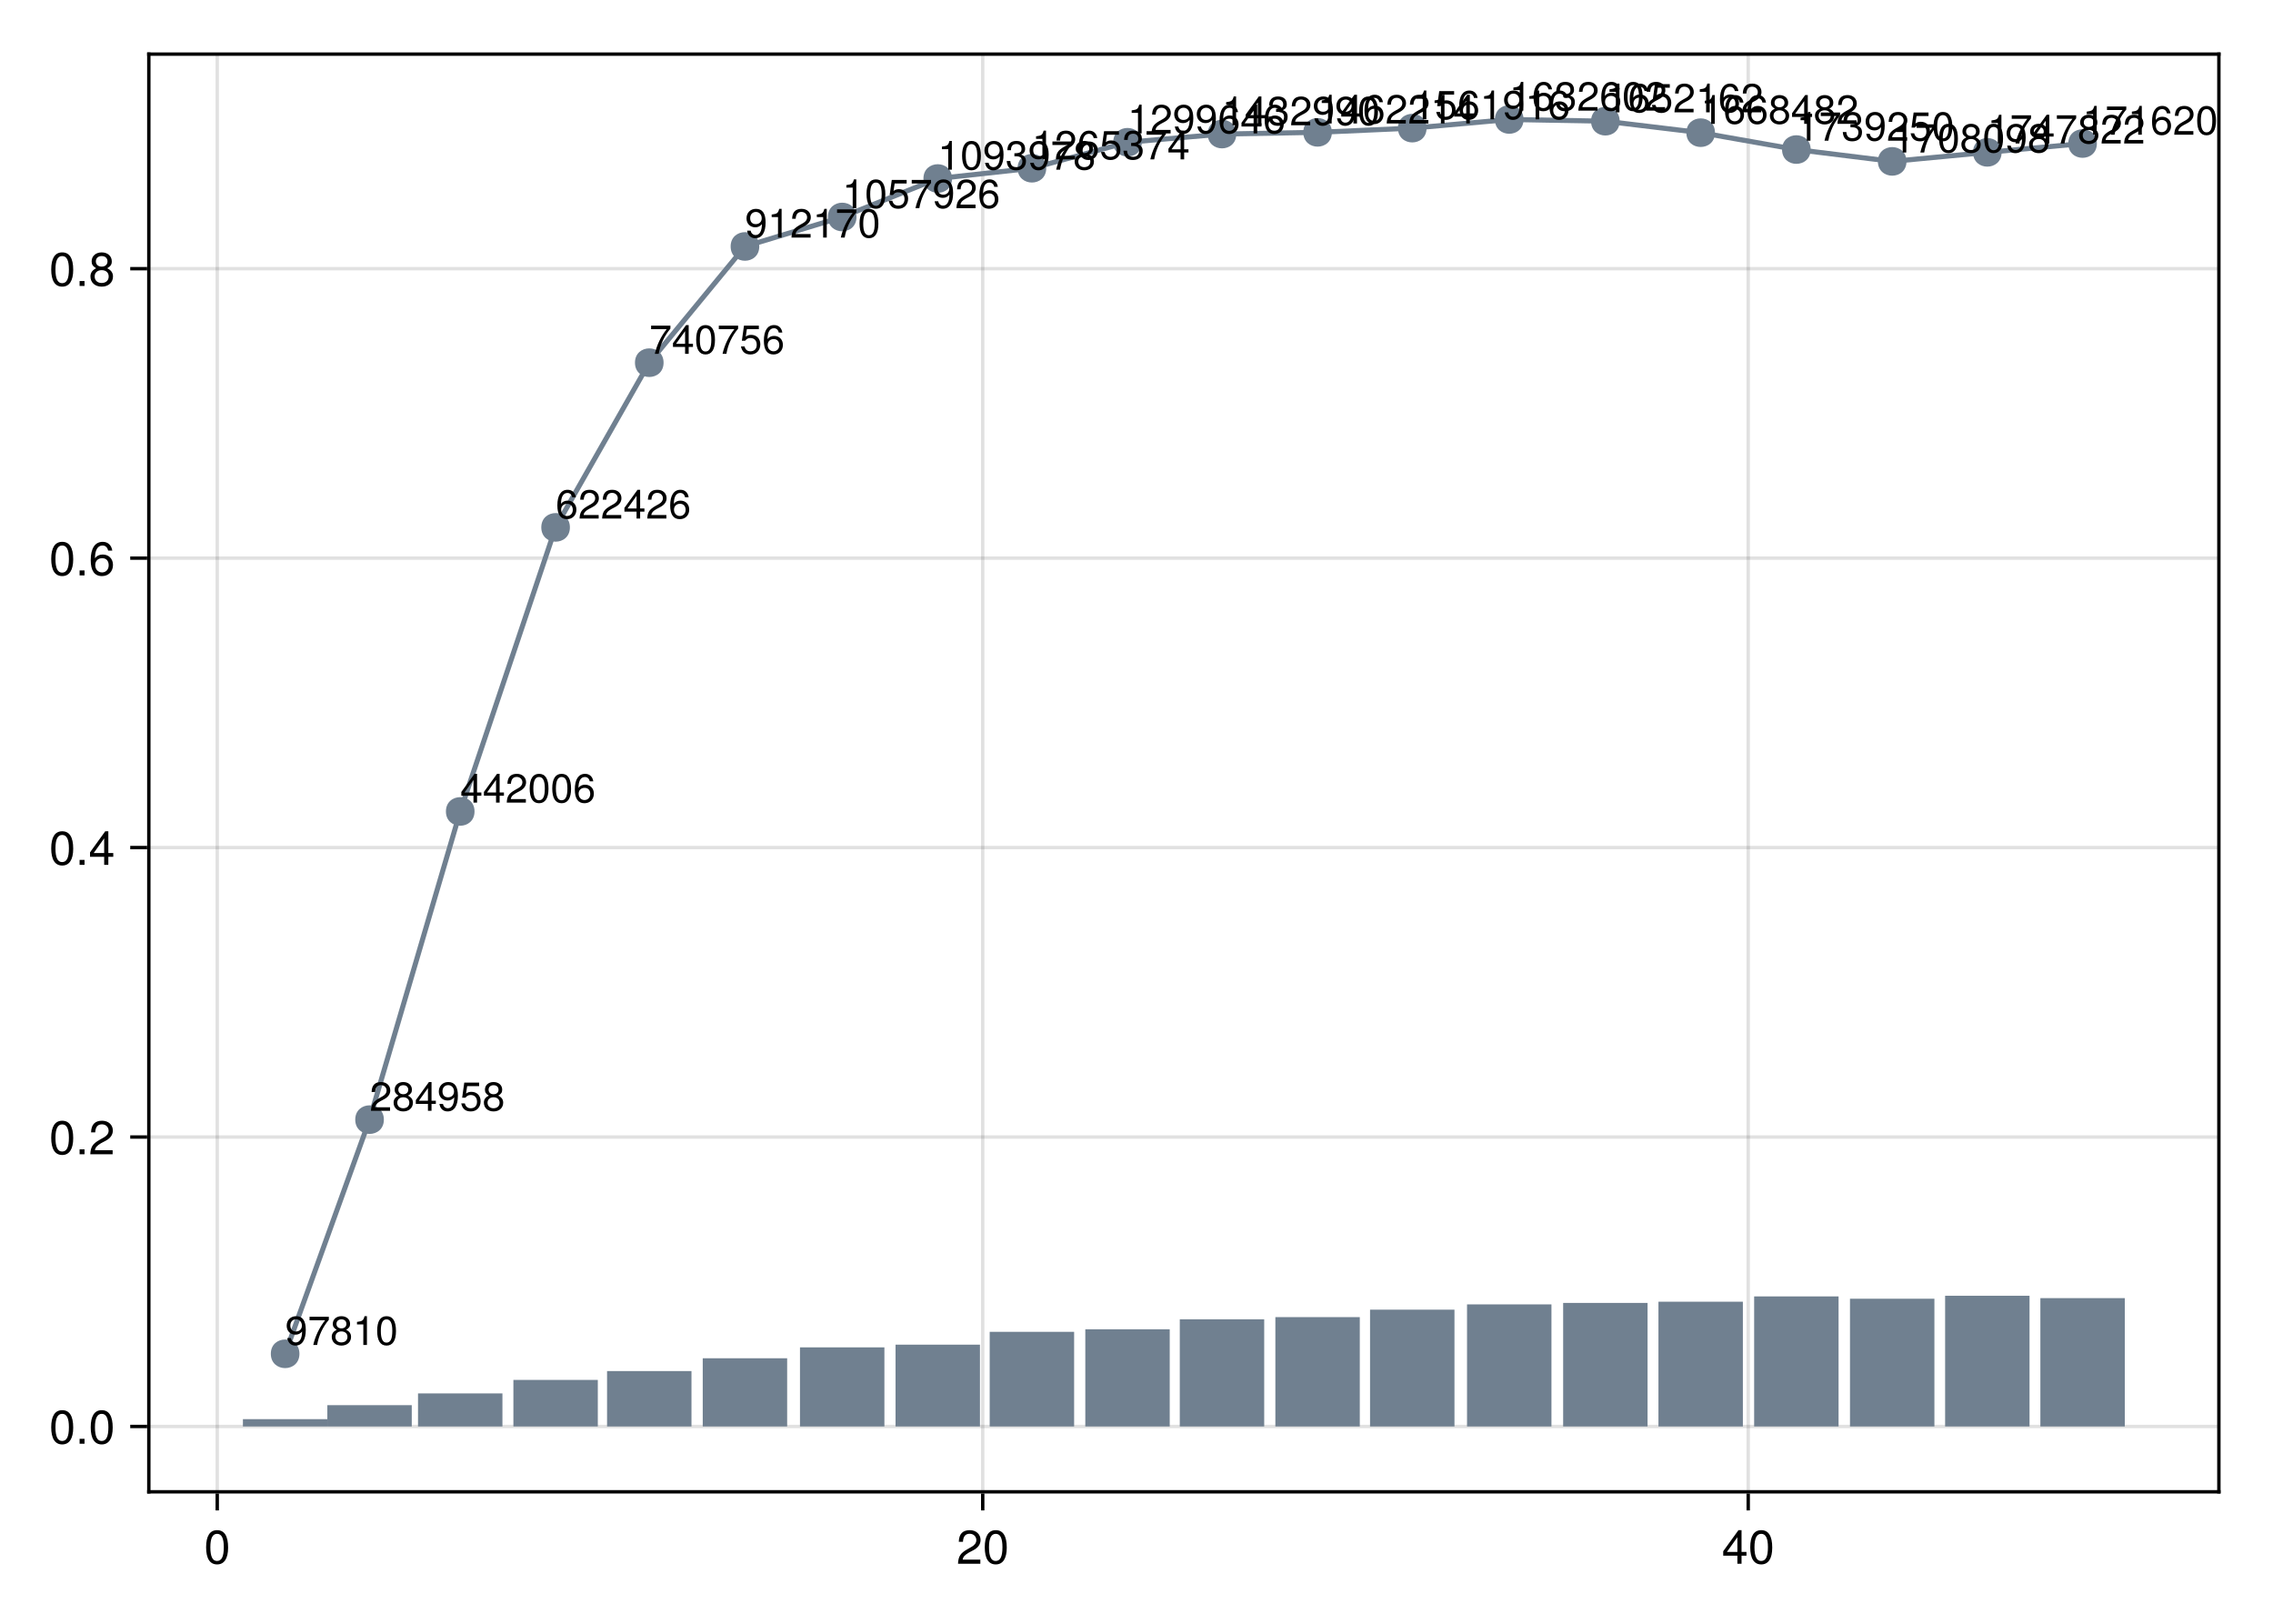<?xml version="1.0" encoding="UTF-8"?>
<svg xmlns="http://www.w3.org/2000/svg" xmlns:xlink="http://www.w3.org/1999/xlink" width="504pt" height="360pt" viewBox="0 0 504 360" version="1.1">
<defs>
<g>
<symbol overflow="visible" id="glyph0-0-5c3ac2cb">
<path style="stroke:none;" d="M 0.203 -7.656 C 0.203 -7.656 0.203 0 0.203 0 C 0.203 0 4.938 0 4.938 0 C 4.938 0 4.938 -7.656 4.938 -7.656 C 4.938 -7.656 0.203 -7.656 0.203 -7.656 Z M 0.75 -0.547 C 0.75 -0.547 0.75 -7.109 0.75 -7.109 C 0.75 -7.109 4.391 -7.109 4.391 -7.109 C 4.391 -7.109 4.391 -0.547 4.391 -0.547 C 4.391 -0.547 0.75 -0.547 0.75 -0.547 Z M 0.75 -0.547 "/>
</symbol>
<symbol overflow="visible" id="glyph0-1-5c3ac2cb">
<path style="stroke:none;" d="M 5.328 -3.578 C 5.328 -1.141 4.469 0.156 2.891 0.156 C 1.297 0.156 0.453 -1.141 0.453 -3.641 C 0.453 -6.141 1.281 -7.438 2.891 -7.438 C 4.5 -7.438 5.328 -6.156 5.328 -3.578 Z M 4.375 -3.672 C 4.375 -5.656 3.891 -6.625 2.891 -6.625 C 1.891 -6.625 1.391 -5.672 1.391 -3.641 C 1.391 -1.594 1.891 -0.609 2.859 -0.609 C 3.891 -0.609 4.375 -1.547 4.375 -3.672 Z M 4.375 -3.672 "/>
</symbol>
<symbol overflow="visible" id="glyph1-0-5c3ac2cb">
<path style="stroke:none;" d="M 0.203 -7.656 C 0.203 -7.656 0.203 0 0.203 0 C 0.203 0 4.938 0 4.938 0 C 4.938 0 4.938 -7.656 4.938 -7.656 C 4.938 -7.656 0.203 -7.656 0.203 -7.656 Z M 0.75 -0.547 C 0.75 -0.547 0.75 -7.109 0.75 -7.109 C 0.75 -7.109 4.391 -7.109 4.391 -7.109 C 4.391 -7.109 4.391 -0.547 4.391 -0.547 C 4.391 -0.547 0.75 -0.547 0.75 -0.547 Z M 0.75 -0.547 "/>
</symbol>
<symbol overflow="visible" id="glyph1-1-5c3ac2cb">
<path style="stroke:none;" d="M 5.359 -5.266 C 5.359 -4.344 4.828 -3.562 3.797 -3.016 C 3.797 -3.016 2.734 -2.453 2.734 -2.453 C 1.828 -1.906 1.484 -1.516 1.391 -0.906 C 1.391 -0.906 5.312 -0.906 5.312 -0.906 C 5.312 -0.906 5.312 0 5.312 0 C 5.312 0 0.359 0 0.359 0 C 0.438 -1.641 0.891 -2.344 2.453 -3.219 C 2.453 -3.219 3.406 -3.766 3.406 -3.766 C 4.078 -4.141 4.422 -4.656 4.422 -5.234 C 4.422 -6.031 3.797 -6.641 2.953 -6.641 C 2.031 -6.641 1.516 -6.109 1.453 -4.859 C 1.453 -4.859 0.531 -4.859 0.531 -4.859 C 0.578 -6.672 1.453 -7.438 2.984 -7.438 C 4.391 -7.438 5.359 -6.516 5.359 -5.266 Z M 5.359 -5.266 "/>
</symbol>
<symbol overflow="visible" id="glyph1-2-5c3ac2cb">
<path style="stroke:none;" d="M 5.328 -3.578 C 5.328 -1.141 4.469 0.156 2.891 0.156 C 1.297 0.156 0.453 -1.141 0.453 -3.641 C 0.453 -6.141 1.281 -7.438 2.891 -7.438 C 4.5 -7.438 5.328 -6.156 5.328 -3.578 Z M 4.375 -3.672 C 4.375 -5.656 3.891 -6.625 2.891 -6.625 C 1.891 -6.625 1.391 -5.672 1.391 -3.641 C 1.391 -1.594 1.891 -0.609 2.859 -0.609 C 3.891 -0.609 4.375 -1.547 4.375 -3.672 Z M 4.375 -3.672 "/>
</symbol>
<symbol overflow="visible" id="glyph1-3-5c3ac2cb">
<path style="stroke:none;" d="M 5.453 -1.781 C 5.453 -1.781 4.359 -1.781 4.359 -1.781 C 4.359 -1.781 4.359 0 4.359 0 C 4.359 0 3.438 0 3.438 0 C 3.438 0 3.438 -1.781 3.438 -1.781 C 3.438 -1.781 0.297 -1.781 0.297 -1.781 C 0.297 -1.781 0.297 -2.766 0.297 -2.766 C 0.297 -2.766 3.672 -7.438 3.672 -7.438 C 3.672 -7.438 4.359 -7.438 4.359 -7.438 C 4.359 -7.438 4.359 -2.609 4.359 -2.609 C 4.359 -2.609 5.453 -2.609 5.453 -2.609 C 5.453 -2.609 5.453 -1.781 5.453 -1.781 Z M 3.438 -2.609 C 3.438 -2.609 3.438 -5.875 3.438 -5.875 C 3.438 -5.875 1.109 -2.609 1.109 -2.609 C 1.109 -2.609 3.438 -2.609 3.438 -2.609 Z M 3.438 -2.609 "/>
</symbol>
<symbol overflow="visible" id="glyph2-0-5c3ac2cb">
<path style="stroke:none;" d="M 0.203 -7.656 C 0.203 -7.656 0.203 0 0.203 0 C 0.203 0 4.938 0 4.938 0 C 4.938 0 4.938 -7.656 4.938 -7.656 C 4.938 -7.656 0.203 -7.656 0.203 -7.656 Z M 0.75 -0.547 C 0.75 -0.547 0.75 -7.109 0.75 -7.109 C 0.75 -7.109 4.391 -7.109 4.391 -7.109 C 4.391 -7.109 4.391 -0.547 4.391 -0.547 C 4.391 -0.547 0.75 -0.547 0.75 -0.547 Z M 0.75 -0.547 "/>
</symbol>
<symbol overflow="visible" id="glyph2-1-5c3ac2cb">
<path style="stroke:none;" d="M 5.328 -3.578 C 5.328 -1.141 4.469 0.156 2.891 0.156 C 1.297 0.156 0.453 -1.141 0.453 -3.641 C 0.453 -6.141 1.281 -7.438 2.891 -7.438 C 4.5 -7.438 5.328 -6.156 5.328 -3.578 Z M 4.375 -3.672 C 4.375 -5.656 3.891 -6.625 2.891 -6.625 C 1.891 -6.625 1.391 -5.672 1.391 -3.641 C 1.391 -1.594 1.891 -0.609 2.859 -0.609 C 3.891 -0.609 4.375 -1.547 4.375 -3.672 Z M 4.375 -3.672 "/>
</symbol>
<symbol overflow="visible" id="glyph2-2-5c3ac2cb">
<path style="stroke:none;" d="M 2 0 C 2 0 0.906 0 0.906 0 C 0.906 0 0.906 -1.094 0.906 -1.094 C 0.906 -1.094 2 -1.094 2 -1.094 C 2 -1.094 2 0 2 0 Z M 2 0 "/>
</symbol>
<symbol overflow="visible" id="glyph2-3-5c3ac2cb">
<path style="stroke:none;" d="M 5.359 -5.266 C 5.359 -4.344 4.828 -3.562 3.797 -3.016 C 3.797 -3.016 2.734 -2.453 2.734 -2.453 C 1.828 -1.906 1.484 -1.516 1.391 -0.906 C 1.391 -0.906 5.312 -0.906 5.312 -0.906 C 5.312 -0.906 5.312 0 5.312 0 C 5.312 0 0.359 0 0.359 0 C 0.438 -1.641 0.891 -2.344 2.453 -3.219 C 2.453 -3.219 3.406 -3.766 3.406 -3.766 C 4.078 -4.141 4.422 -4.656 4.422 -5.234 C 4.422 -6.031 3.797 -6.641 2.953 -6.641 C 2.031 -6.641 1.516 -6.109 1.453 -4.859 C 1.453 -4.859 0.531 -4.859 0.531 -4.859 C 0.578 -6.672 1.453 -7.438 2.984 -7.438 C 4.391 -7.438 5.359 -6.516 5.359 -5.266 Z M 5.359 -5.266 "/>
</symbol>
<symbol overflow="visible" id="glyph2-4-5c3ac2cb">
<path style="stroke:none;" d="M 5.453 -1.781 C 5.453 -1.781 4.359 -1.781 4.359 -1.781 C 4.359 -1.781 4.359 0 4.359 0 C 4.359 0 3.438 0 3.438 0 C 3.438 0 3.438 -1.781 3.438 -1.781 C 3.438 -1.781 0.297 -1.781 0.297 -1.781 C 0.297 -1.781 0.297 -2.766 0.297 -2.766 C 0.297 -2.766 3.672 -7.438 3.672 -7.438 C 3.672 -7.438 4.359 -7.438 4.359 -7.438 C 4.359 -7.438 4.359 -2.609 4.359 -2.609 C 4.359 -2.609 5.453 -2.609 5.453 -2.609 C 5.453 -2.609 5.453 -1.781 5.453 -1.781 Z M 3.438 -2.609 C 3.438 -2.609 3.438 -5.875 3.438 -5.875 C 3.438 -5.875 1.109 -2.609 1.109 -2.609 C 1.109 -2.609 3.438 -2.609 3.438 -2.609 Z M 3.438 -2.609 "/>
</symbol>
<symbol overflow="visible" id="glyph3-0-5c3ac2cb">
<path style="stroke:none;" d="M 0.203 -7.656 C 0.203 -7.656 0.203 0 0.203 0 C 0.203 0 4.938 0 4.938 0 C 4.938 0 4.938 -7.656 4.938 -7.656 C 4.938 -7.656 0.203 -7.656 0.203 -7.656 Z M 0.75 -0.547 C 0.75 -0.547 0.75 -7.109 0.75 -7.109 C 0.75 -7.109 4.391 -7.109 4.391 -7.109 C 4.391 -7.109 4.391 -0.547 4.391 -0.547 C 4.391 -0.547 0.75 -0.547 0.75 -0.547 Z M 0.75 -0.547 "/>
</symbol>
<symbol overflow="visible" id="glyph3-1-5c3ac2cb">
<path style="stroke:none;" d="M 5.328 -3.578 C 5.328 -1.141 4.469 0.156 2.891 0.156 C 1.297 0.156 0.453 -1.141 0.453 -3.641 C 0.453 -6.141 1.281 -7.438 2.891 -7.438 C 4.5 -7.438 5.328 -6.156 5.328 -3.578 Z M 4.375 -3.672 C 4.375 -5.656 3.891 -6.625 2.891 -6.625 C 1.891 -6.625 1.391 -5.672 1.391 -3.641 C 1.391 -1.594 1.891 -0.609 2.859 -0.609 C 3.891 -0.609 4.375 -1.547 4.375 -3.672 Z M 4.375 -3.672 "/>
</symbol>
<symbol overflow="visible" id="glyph3-2-5c3ac2cb">
<path style="stroke:none;" d="M 2 0 C 2 0 0.906 0 0.906 0 C 0.906 0 0.906 -1.094 0.906 -1.094 C 0.906 -1.094 2 -1.094 2 -1.094 C 2 -1.094 2 0 2 0 Z M 2 0 "/>
</symbol>
<symbol overflow="visible" id="glyph3-3-5c3ac2cb">
<path style="stroke:none;" d="M 5.391 -2.312 C 5.391 -0.844 4.375 0.156 2.953 0.156 C 1.25 0.156 0.453 -1.078 0.453 -3.391 C 0.453 -5.984 1.391 -7.438 3.125 -7.438 C 4.25 -7.438 5.047 -6.719 5.234 -5.5 C 5.234 -5.5 4.312 -5.5 4.312 -5.5 C 4.156 -6.219 3.703 -6.625 3.062 -6.625 C 2 -6.625 1.406 -5.625 1.391 -3.797 C 1.797 -4.344 2.375 -4.625 3.109 -4.625 C 4.438 -4.625 5.391 -3.703 5.391 -2.312 Z M 4.438 -2.234 C 4.438 -3.234 3.891 -3.812 3 -3.812 C 2.078 -3.812 1.453 -3.219 1.453 -2.281 C 1.453 -1.328 2.094 -0.656 2.969 -0.656 C 3.812 -0.656 4.438 -1.297 4.438 -2.234 Z M 4.438 -2.234 "/>
</symbol>
<symbol overflow="visible" id="glyph3-4-5c3ac2cb">
<path style="stroke:none;" d="M 5.391 -2.094 C 5.391 -0.75 4.359 0.156 2.891 0.156 C 1.422 0.156 0.391 -0.75 0.391 -2.109 C 0.391 -2.922 0.812 -3.5 1.656 -3.922 C 0.906 -4.391 0.656 -4.766 0.656 -5.453 C 0.656 -6.625 1.578 -7.438 2.891 -7.438 C 4.203 -7.438 5.125 -6.625 5.125 -5.453 C 5.125 -4.75 4.875 -4.375 4.109 -3.922 C 4.969 -3.5 5.391 -2.922 5.391 -2.094 Z M 4.172 -5.438 C 4.172 -6.156 3.672 -6.625 2.891 -6.625 C 2.109 -6.625 1.594 -6.156 1.594 -5.453 C 1.594 -4.75 2.109 -4.281 2.891 -4.281 C 3.672 -4.281 4.172 -4.75 4.172 -5.438 Z M 4.438 -2.094 C 4.438 -2.969 3.812 -3.5 2.891 -3.5 C 1.969 -3.5 1.328 -2.969 1.328 -2.094 C 1.328 -1.219 1.969 -0.656 2.859 -0.656 C 3.812 -0.656 4.438 -1.203 4.438 -2.094 Z M 4.438 -2.094 "/>
</symbol>
<symbol overflow="visible" id="glyph4-0-5c3ac2cb">
<path style="stroke:none;" d="M 0.188 -6.562 C 0.188 -6.562 0.188 0 0.188 0 C 0.188 0 4.234 0 4.234 0 C 4.234 0 4.234 -6.562 4.234 -6.562 C 4.234 -6.562 0.188 -6.562 0.188 -6.562 Z M 0.641 -0.469 C 0.641 -0.469 0.641 -6.094 0.641 -6.094 C 0.641 -6.094 3.766 -6.094 3.766 -6.094 C 3.766 -6.094 3.766 -0.469 3.766 -0.469 C 3.766 -0.469 0.641 -0.469 0.641 -0.469 Z M 0.641 -0.469 "/>
</symbol>
<symbol overflow="visible" id="glyph4-1-5c3ac2cb">
<path style="stroke:none;" d="M 4.578 -3.344 C 4.578 -1.141 3.781 0.141 2.281 0.141 C 1.312 0.141 0.625 -0.484 0.484 -1.531 C 0.484 -1.531 1.266 -1.531 1.266 -1.531 C 1.391 -0.922 1.781 -0.562 2.344 -0.562 C 3.25 -0.562 3.75 -1.438 3.766 -2.984 C 3.344 -2.5 2.906 -2.281 2.297 -2.281 C 1.156 -2.281 0.344 -3.078 0.344 -4.266 C 0.344 -5.516 1.219 -6.375 2.438 -6.375 C 3.891 -6.375 4.578 -5.344 4.578 -3.344 Z M 3.719 -4.281 C 3.719 -5.109 3.156 -5.688 2.422 -5.688 C 1.688 -5.688 1.156 -5.141 1.156 -4.328 C 1.156 -3.469 1.625 -2.984 2.391 -2.984 C 3.172 -2.984 3.719 -3.5 3.719 -4.281 Z M 3.719 -4.281 "/>
</symbol>
<symbol overflow="visible" id="glyph4-2-5c3ac2cb">
<path style="stroke:none;" d="M 4.688 -5.578 C 3.344 -3.984 2.438 -2.062 2.094 0 C 2.094 0 1.234 0 1.234 0 C 1.688 -2 2.594 -3.859 3.859 -5.469 C 3.859 -5.469 0.406 -5.469 0.406 -5.469 C 0.406 -5.469 0.406 -6.25 0.406 -6.25 C 0.406 -6.25 4.688 -6.25 4.688 -6.25 C 4.688 -6.25 4.688 -5.578 4.688 -5.578 Z M 4.688 -5.578 "/>
</symbol>
<symbol overflow="visible" id="glyph4-3-5c3ac2cb">
<path style="stroke:none;" d="M 4.609 -1.797 C 4.609 -0.641 3.734 0.141 2.469 0.141 C 1.219 0.141 0.328 -0.641 0.328 -1.812 C 0.328 -2.516 0.688 -3 1.422 -3.359 C 0.781 -3.766 0.562 -4.094 0.562 -4.688 C 0.562 -5.672 1.344 -6.375 2.469 -6.375 C 3.609 -6.375 4.391 -5.672 4.391 -4.688 C 4.391 -4.078 4.172 -3.75 3.516 -3.359 C 4.25 -3 4.609 -2.516 4.609 -1.797 Z M 3.578 -4.656 C 3.578 -5.281 3.156 -5.672 2.469 -5.672 C 1.812 -5.672 1.375 -5.281 1.375 -4.672 C 1.375 -4.062 1.812 -3.672 2.469 -3.672 C 3.141 -3.672 3.578 -4.062 3.578 -4.656 Z M 3.812 -1.797 C 3.812 -2.531 3.266 -3 2.469 -3 C 1.688 -3 1.141 -2.531 1.141 -1.797 C 1.141 -1.047 1.688 -0.562 2.453 -0.562 C 3.266 -0.562 3.812 -1.031 3.812 -1.797 Z M 3.812 -1.797 "/>
</symbol>
<symbol overflow="visible" id="glyph4-4-5c3ac2cb">
<path style="stroke:none;" d="M 3.125 0 C 3.125 0 2.328 0 2.328 0 C 2.328 0 2.328 -4.547 2.328 -4.547 C 2.328 -4.547 0.922 -4.547 0.922 -4.547 C 0.922 -4.547 0.922 -5.109 0.922 -5.109 C 2.141 -5.266 2.328 -5.406 2.594 -6.375 C 2.594 -6.375 3.125 -6.375 3.125 -6.375 C 3.125 -6.375 3.125 0 3.125 0 Z M 3.125 0 "/>
</symbol>
<symbol overflow="visible" id="glyph4-5-5c3ac2cb">
<path style="stroke:none;" d="M 4.562 -3.062 C 4.562 -0.969 3.828 0.141 2.469 0.141 C 1.109 0.141 0.391 -0.969 0.391 -3.125 C 0.391 -5.266 1.094 -6.375 2.469 -6.375 C 3.859 -6.375 4.562 -5.281 4.562 -3.062 Z M 3.75 -3.141 C 3.75 -4.844 3.328 -5.672 2.469 -5.672 C 1.625 -5.672 1.203 -4.859 1.203 -3.109 C 1.203 -1.375 1.625 -0.516 2.453 -0.516 C 3.344 -0.516 3.75 -1.328 3.75 -3.141 Z M 3.75 -3.141 "/>
</symbol>
<symbol overflow="visible" id="glyph4-6-5c3ac2cb">
<path style="stroke:none;" d="M 4.594 -4.516 C 4.594 -3.719 4.141 -3.062 3.25 -2.578 C 3.25 -2.578 2.344 -2.094 2.344 -2.094 C 1.562 -1.641 1.281 -1.312 1.203 -0.781 C 1.203 -0.781 4.547 -0.781 4.547 -0.781 C 4.547 -0.781 4.547 0 4.547 0 C 4.547 0 0.312 0 0.312 0 C 0.375 -1.406 0.766 -2 2.094 -2.766 C 2.094 -2.766 2.922 -3.234 2.922 -3.234 C 3.484 -3.562 3.781 -3.984 3.781 -4.484 C 3.781 -5.172 3.25 -5.688 2.531 -5.688 C 1.75 -5.688 1.312 -5.234 1.234 -4.172 C 1.234 -4.172 0.453 -4.172 0.453 -4.172 C 0.5 -5.719 1.25 -6.375 2.562 -6.375 C 3.766 -6.375 4.594 -5.594 4.594 -4.516 Z M 4.594 -4.516 "/>
</symbol>
<symbol overflow="visible" id="glyph4-7-5c3ac2cb">
<path style="stroke:none;" d="M 4.688 -1.531 C 4.688 -1.531 3.734 -1.531 3.734 -1.531 C 3.734 -1.531 3.734 0 3.734 0 C 3.734 0 2.938 0 2.938 0 C 2.938 0 2.938 -1.531 2.938 -1.531 C 2.938 -1.531 0.25 -1.531 0.25 -1.531 C 0.25 -1.531 0.25 -2.359 0.25 -2.359 C 0.25 -2.359 3.156 -6.375 3.156 -6.375 C 3.156 -6.375 3.734 -6.375 3.734 -6.375 C 3.734 -6.375 3.734 -2.234 3.734 -2.234 C 3.734 -2.234 4.688 -2.234 4.688 -2.234 C 4.688 -2.234 4.688 -1.531 4.688 -1.531 Z M 2.938 -2.234 C 2.938 -2.234 2.938 -5.031 2.938 -5.031 C 2.938 -5.031 0.938 -2.234 0.938 -2.234 C 0.938 -2.234 2.938 -2.234 2.938 -2.234 Z M 2.938 -2.234 "/>
</symbol>
<symbol overflow="visible" id="glyph4-8-5c3ac2cb">
<path style="stroke:none;" d="M 4.609 -2.109 C 4.609 -0.766 3.719 0.141 2.438 0.141 C 1.297 0.141 0.578 -0.375 0.312 -1.641 C 0.312 -1.641 1.109 -1.641 1.109 -1.641 C 1.297 -0.922 1.719 -0.562 2.406 -0.562 C 3.281 -0.562 3.812 -1.094 3.812 -2 C 3.812 -2.953 3.266 -3.5 2.406 -3.5 C 1.922 -3.5 1.609 -3.344 1.234 -2.906 C 1.234 -2.906 0.516 -2.906 0.516 -2.906 C 0.516 -2.906 0.984 -6.25 0.984 -6.25 C 0.984 -6.25 4.281 -6.25 4.281 -6.25 C 4.281 -6.25 4.281 -5.469 4.281 -5.469 C 4.281 -5.469 1.625 -5.469 1.625 -5.469 C 1.625 -5.469 1.375 -3.812 1.375 -3.812 C 1.75 -4.094 2.109 -4.203 2.562 -4.203 C 3.781 -4.203 4.609 -3.375 4.609 -2.109 Z M 4.609 -2.109 "/>
</symbol>
<symbol overflow="visible" id="glyph5-0-5c3ac2cb">
<path style="stroke:none;" d="M 0.188 -6.562 C 0.188 -6.562 0.188 0 0.188 0 C 0.188 0 4.234 0 4.234 0 C 4.234 0 4.234 -6.562 4.234 -6.562 C 4.234 -6.562 0.188 -6.562 0.188 -6.562 Z M 0.641 -0.469 C 0.641 -0.469 0.641 -6.094 0.641 -6.094 C 0.641 -6.094 3.766 -6.094 3.766 -6.094 C 3.766 -6.094 3.766 -0.469 3.766 -0.469 C 3.766 -0.469 0.641 -0.469 0.641 -0.469 Z M 0.641 -0.469 "/>
</symbol>
<symbol overflow="visible" id="glyph5-1-5c3ac2cb">
<path style="stroke:none;" d="M 4.578 -3.344 C 4.578 -1.141 3.781 0.141 2.281 0.141 C 1.312 0.141 0.625 -0.484 0.484 -1.531 C 0.484 -1.531 1.266 -1.531 1.266 -1.531 C 1.391 -0.922 1.781 -0.562 2.344 -0.562 C 3.25 -0.562 3.75 -1.438 3.766 -2.984 C 3.344 -2.5 2.906 -2.281 2.297 -2.281 C 1.156 -2.281 0.344 -3.078 0.344 -4.266 C 0.344 -5.516 1.219 -6.375 2.438 -6.375 C 3.891 -6.375 4.578 -5.344 4.578 -3.344 Z M 3.719 -4.281 C 3.719 -5.109 3.156 -5.688 2.422 -5.688 C 1.688 -5.688 1.156 -5.141 1.156 -4.328 C 1.156 -3.469 1.625 -2.984 2.391 -2.984 C 3.172 -2.984 3.719 -3.5 3.719 -4.281 Z M 3.719 -4.281 "/>
</symbol>
<symbol overflow="visible" id="glyph6-0-5c3ac2cb">
<path style="stroke:none;" d="M 0.188 -6.562 C 0.188 -6.562 0.188 0 0.188 0 C 0.188 0 4.234 0 4.234 0 C 4.234 0 4.234 -6.562 4.234 -6.562 C 4.234 -6.562 0.188 -6.562 0.188 -6.562 Z M 0.641 -0.469 C 0.641 -0.469 0.641 -6.094 0.641 -6.094 C 0.641 -6.094 3.766 -6.094 3.766 -6.094 C 3.766 -6.094 3.766 -0.469 3.766 -0.469 C 3.766 -0.469 0.641 -0.469 0.641 -0.469 Z M 0.641 -0.469 "/>
</symbol>
<symbol overflow="visible" id="glyph6-1-5c3ac2cb">
<path style="stroke:none;" d="M 4.688 -1.531 C 4.688 -1.531 3.734 -1.531 3.734 -1.531 C 3.734 -1.531 3.734 0 3.734 0 C 3.734 0 2.938 0 2.938 0 C 2.938 0 2.938 -1.531 2.938 -1.531 C 2.938 -1.531 0.25 -1.531 0.25 -1.531 C 0.25 -1.531 0.25 -2.359 0.25 -2.359 C 0.25 -2.359 3.156 -6.375 3.156 -6.375 C 3.156 -6.375 3.734 -6.375 3.734 -6.375 C 3.734 -6.375 3.734 -2.234 3.734 -2.234 C 3.734 -2.234 4.688 -2.234 4.688 -2.234 C 4.688 -2.234 4.688 -1.531 4.688 -1.531 Z M 2.938 -2.234 C 2.938 -2.234 2.938 -5.031 2.938 -5.031 C 2.938 -5.031 0.938 -2.234 0.938 -2.234 C 0.938 -2.234 2.938 -2.234 2.938 -2.234 Z M 2.938 -2.234 "/>
</symbol>
<symbol overflow="visible" id="glyph6-2-5c3ac2cb">
<path style="stroke:none;" d="M 4.594 -4.516 C 4.594 -3.719 4.141 -3.062 3.25 -2.578 C 3.25 -2.578 2.344 -2.094 2.344 -2.094 C 1.562 -1.641 1.281 -1.312 1.203 -0.781 C 1.203 -0.781 4.547 -0.781 4.547 -0.781 C 4.547 -0.781 4.547 0 4.547 0 C 4.547 0 0.312 0 0.312 0 C 0.375 -1.406 0.766 -2 2.094 -2.766 C 2.094 -2.766 2.922 -3.234 2.922 -3.234 C 3.484 -3.562 3.781 -3.984 3.781 -4.484 C 3.781 -5.172 3.25 -5.688 2.531 -5.688 C 1.75 -5.688 1.312 -5.234 1.234 -4.172 C 1.234 -4.172 0.453 -4.172 0.453 -4.172 C 0.5 -5.719 1.25 -6.375 2.562 -6.375 C 3.766 -6.375 4.594 -5.594 4.594 -4.516 Z M 4.594 -4.516 "/>
</symbol>
<symbol overflow="visible" id="glyph6-3-5c3ac2cb">
<path style="stroke:none;" d="M 4.562 -3.062 C 4.562 -0.969 3.828 0.141 2.469 0.141 C 1.109 0.141 0.391 -0.969 0.391 -3.125 C 0.391 -5.266 1.094 -6.375 2.469 -6.375 C 3.859 -6.375 4.562 -5.281 4.562 -3.062 Z M 3.75 -3.141 C 3.75 -4.844 3.328 -5.672 2.469 -5.672 C 1.625 -5.672 1.203 -4.859 1.203 -3.109 C 1.203 -1.375 1.625 -0.516 2.453 -0.516 C 3.344 -0.516 3.75 -1.328 3.75 -3.141 Z M 3.75 -3.141 "/>
</symbol>
<symbol overflow="visible" id="glyph6-4-5c3ac2cb">
<path style="stroke:none;" d="M 4.688 -5.578 C 3.344 -3.984 2.438 -2.062 2.094 0 C 2.094 0 1.234 0 1.234 0 C 1.688 -2 2.594 -3.859 3.859 -5.469 C 3.859 -5.469 0.406 -5.469 0.406 -5.469 C 0.406 -5.469 0.406 -6.25 0.406 -6.25 C 0.406 -6.25 4.688 -6.25 4.688 -6.25 C 4.688 -6.25 4.688 -5.578 4.688 -5.578 Z M 4.688 -5.578 "/>
</symbol>
<symbol overflow="visible" id="glyph6-5-5c3ac2cb">
<path style="stroke:none;" d="M 4.609 -2.109 C 4.609 -0.766 3.719 0.141 2.438 0.141 C 1.297 0.141 0.578 -0.375 0.312 -1.641 C 0.312 -1.641 1.109 -1.641 1.109 -1.641 C 1.297 -0.922 1.719 -0.562 2.406 -0.562 C 3.281 -0.562 3.812 -1.094 3.812 -2 C 3.812 -2.953 3.266 -3.5 2.406 -3.5 C 1.922 -3.5 1.609 -3.344 1.234 -2.906 C 1.234 -2.906 0.516 -2.906 0.516 -2.906 C 0.516 -2.906 0.984 -6.25 0.984 -6.25 C 0.984 -6.25 4.281 -6.25 4.281 -6.25 C 4.281 -6.25 4.281 -5.469 4.281 -5.469 C 4.281 -5.469 1.625 -5.469 1.625 -5.469 C 1.625 -5.469 1.375 -3.812 1.375 -3.812 C 1.75 -4.094 2.109 -4.203 2.562 -4.203 C 3.781 -4.203 4.609 -3.375 4.609 -2.109 Z M 4.609 -2.109 "/>
</symbol>
<symbol overflow="visible" id="glyph6-6-5c3ac2cb">
<path style="stroke:none;" d="M 4.609 -1.984 C 4.609 -0.734 3.75 0.141 2.531 0.141 C 1.078 0.141 0.391 -0.922 0.391 -2.906 C 0.391 -5.125 1.188 -6.375 2.672 -6.375 C 3.641 -6.375 4.328 -5.766 4.484 -4.719 C 4.484 -4.719 3.688 -4.719 3.688 -4.719 C 3.562 -5.328 3.172 -5.672 2.625 -5.672 C 1.703 -5.672 1.203 -4.812 1.203 -3.266 C 1.531 -3.719 2.031 -3.969 2.656 -3.969 C 3.812 -3.969 4.609 -3.172 4.609 -1.984 Z M 3.812 -1.922 C 3.812 -2.766 3.328 -3.266 2.562 -3.266 C 1.781 -3.266 1.234 -2.75 1.234 -1.969 C 1.234 -1.141 1.797 -0.562 2.531 -0.562 C 3.266 -0.562 3.812 -1.109 3.812 -1.922 Z M 3.812 -1.922 "/>
</symbol>
<symbol overflow="visible" id="glyph6-7-5c3ac2cb">
<path style="stroke:none;" d="M 4.578 -3.344 C 4.578 -1.141 3.781 0.141 2.281 0.141 C 1.312 0.141 0.625 -0.484 0.484 -1.531 C 0.484 -1.531 1.266 -1.531 1.266 -1.531 C 1.391 -0.922 1.781 -0.562 2.344 -0.562 C 3.25 -0.562 3.75 -1.438 3.766 -2.984 C 3.344 -2.5 2.906 -2.281 2.297 -2.281 C 1.156 -2.281 0.344 -3.078 0.344 -4.266 C 0.344 -5.516 1.219 -6.375 2.438 -6.375 C 3.891 -6.375 4.578 -5.344 4.578 -3.344 Z M 3.719 -4.281 C 3.719 -5.109 3.156 -5.688 2.422 -5.688 C 1.688 -5.688 1.156 -5.141 1.156 -4.328 C 1.156 -3.469 1.625 -2.984 2.391 -2.984 C 3.172 -2.984 3.719 -3.5 3.719 -4.281 Z M 3.719 -4.281 "/>
</symbol>
<symbol overflow="visible" id="glyph6-8-5c3ac2cb">
<path style="stroke:none;" d="M 3.125 0 C 3.125 0 2.328 0 2.328 0 C 2.328 0 2.328 -4.547 2.328 -4.547 C 2.328 -4.547 0.922 -4.547 0.922 -4.547 C 0.922 -4.547 0.922 -5.109 0.922 -5.109 C 2.141 -5.266 2.328 -5.406 2.594 -6.375 C 2.594 -6.375 3.125 -6.375 3.125 -6.375 C 3.125 -6.375 3.125 0 3.125 0 Z M 3.125 0 "/>
</symbol>
<symbol overflow="visible" id="glyph6-9-5c3ac2cb">
<path style="stroke:none;" d="M 4.547 -1.859 C 4.547 -0.641 3.703 0.141 2.391 0.141 C 1.094 0.141 0.391 -0.5 0.281 -1.922 C 0.281 -1.922 1.078 -1.922 1.078 -1.922 C 1.141 -1 1.562 -0.562 2.422 -0.562 C 3.25 -0.562 3.75 -1.047 3.75 -1.844 C 3.75 -2.562 3.297 -2.969 2.422 -2.969 C 2.422 -2.969 1.984 -2.969 1.984 -2.969 C 1.984 -2.969 1.984 -3.641 1.984 -3.641 C 3.266 -3.641 3.562 -3.922 3.562 -4.594 C 3.562 -5.281 3.125 -5.688 2.438 -5.688 C 1.625 -5.688 1.234 -5.266 1.219 -4.312 C 1.219 -4.312 0.422 -4.312 0.422 -4.312 C 0.453 -5.672 1.141 -6.375 2.422 -6.375 C 3.641 -6.375 4.359 -5.719 4.359 -4.625 C 4.359 -3.984 4.062 -3.578 3.469 -3.344 C 4.234 -3.078 4.547 -2.625 4.547 -1.859 Z M 4.547 -1.859 "/>
</symbol>
<symbol overflow="visible" id="glyph6-10-5c3ac2cb">
<path style="stroke:none;" d="M 4.609 -1.797 C 4.609 -0.641 3.734 0.141 2.469 0.141 C 1.219 0.141 0.328 -0.641 0.328 -1.812 C 0.328 -2.516 0.688 -3 1.422 -3.359 C 0.781 -3.766 0.562 -4.094 0.562 -4.688 C 0.562 -5.672 1.344 -6.375 2.469 -6.375 C 3.609 -6.375 4.391 -5.672 4.391 -4.688 C 4.391 -4.078 4.172 -3.75 3.516 -3.359 C 4.25 -3 4.609 -2.516 4.609 -1.797 Z M 3.578 -4.656 C 3.578 -5.281 3.156 -5.672 2.469 -5.672 C 1.812 -5.672 1.375 -5.281 1.375 -4.672 C 1.375 -4.062 1.812 -3.672 2.469 -3.672 C 3.141 -3.672 3.578 -4.062 3.578 -4.656 Z M 3.812 -1.797 C 3.812 -2.531 3.266 -3 2.469 -3 C 1.688 -3 1.141 -2.531 1.141 -1.797 C 1.141 -1.047 1.688 -0.562 2.453 -0.562 C 3.266 -0.562 3.812 -1.031 3.812 -1.797 Z M 3.812 -1.797 "/>
</symbol>
<symbol overflow="visible" id="glyph7-0-5c3ac2cb">
<path style="stroke:none;" d="M 0.188 -6.562 C 0.188 -6.562 0.188 0 0.188 0 C 0.188 0 4.234 0 4.234 0 C 4.234 0 4.234 -6.562 4.234 -6.562 C 4.234 -6.562 0.188 -6.562 0.188 -6.562 Z M 0.641 -0.469 C 0.641 -0.469 0.641 -6.094 0.641 -6.094 C 0.641 -6.094 3.766 -6.094 3.766 -6.094 C 3.766 -6.094 3.766 -0.469 3.766 -0.469 C 3.766 -0.469 0.641 -0.469 0.641 -0.469 Z M 0.641 -0.469 "/>
</symbol>
<symbol overflow="visible" id="glyph7-1-5c3ac2cb">
<path style="stroke:none;" d="M 4.562 -3.062 C 4.562 -0.969 3.828 0.141 2.469 0.141 C 1.109 0.141 0.391 -0.969 0.391 -3.125 C 0.391 -5.266 1.094 -6.375 2.469 -6.375 C 3.859 -6.375 4.562 -5.281 4.562 -3.062 Z M 3.75 -3.141 C 3.75 -4.844 3.328 -5.672 2.469 -5.672 C 1.625 -5.672 1.203 -4.859 1.203 -3.109 C 1.203 -1.375 1.625 -0.516 2.453 -0.516 C 3.344 -0.516 3.75 -1.328 3.75 -3.141 Z M 3.75 -3.141 "/>
</symbol>
<symbol overflow="visible" id="glyph7-2-5c3ac2cb">
<path style="stroke:none;" d="M 4.609 -1.984 C 4.609 -0.734 3.75 0.141 2.531 0.141 C 1.078 0.141 0.391 -0.922 0.391 -2.906 C 0.391 -5.125 1.188 -6.375 2.672 -6.375 C 3.641 -6.375 4.328 -5.766 4.484 -4.719 C 4.484 -4.719 3.688 -4.719 3.688 -4.719 C 3.562 -5.328 3.172 -5.672 2.625 -5.672 C 1.703 -5.672 1.203 -4.812 1.203 -3.266 C 1.531 -3.719 2.031 -3.969 2.656 -3.969 C 3.812 -3.969 4.609 -3.172 4.609 -1.984 Z M 3.812 -1.922 C 3.812 -2.766 3.328 -3.266 2.562 -3.266 C 1.781 -3.266 1.234 -2.75 1.234 -1.969 C 1.234 -1.141 1.797 -0.562 2.531 -0.562 C 3.266 -0.562 3.812 -1.109 3.812 -1.922 Z M 3.812 -1.922 "/>
</symbol>
<symbol overflow="visible" id="glyph8-0-5c3ac2cb">
<path style="stroke:none;" d="M 0.188 -6.562 C 0.188 -6.562 0.188 0 0.188 0 C 0.188 0 4.234 0 4.234 0 C 4.234 0 4.234 -6.562 4.234 -6.562 C 4.234 -6.562 0.188 -6.562 0.188 -6.562 Z M 0.641 -0.469 C 0.641 -0.469 0.641 -6.094 0.641 -6.094 C 0.641 -6.094 3.766 -6.094 3.766 -6.094 C 3.766 -6.094 3.766 -0.469 3.766 -0.469 C 3.766 -0.469 0.641 -0.469 0.641 -0.469 Z M 0.641 -0.469 "/>
</symbol>
<symbol overflow="visible" id="glyph8-1-5c3ac2cb">
<path style="stroke:none;" d="M 4.609 -1.984 C 4.609 -0.734 3.75 0.141 2.531 0.141 C 1.078 0.141 0.391 -0.922 0.391 -2.906 C 0.391 -5.125 1.188 -6.375 2.672 -6.375 C 3.641 -6.375 4.328 -5.766 4.484 -4.719 C 4.484 -4.719 3.688 -4.719 3.688 -4.719 C 3.562 -5.328 3.172 -5.672 2.625 -5.672 C 1.703 -5.672 1.203 -4.812 1.203 -3.266 C 1.531 -3.719 2.031 -3.969 2.656 -3.969 C 3.812 -3.969 4.609 -3.172 4.609 -1.984 Z M 3.812 -1.922 C 3.812 -2.766 3.328 -3.266 2.562 -3.266 C 1.781 -3.266 1.234 -2.75 1.234 -1.969 C 1.234 -1.141 1.797 -0.562 2.531 -0.562 C 3.266 -0.562 3.812 -1.109 3.812 -1.922 Z M 3.812 -1.922 "/>
</symbol>
<symbol overflow="visible" id="glyph8-2-5c3ac2cb">
<path style="stroke:none;" d="M 4.594 -4.516 C 4.594 -3.719 4.141 -3.062 3.25 -2.578 C 3.25 -2.578 2.344 -2.094 2.344 -2.094 C 1.562 -1.641 1.281 -1.312 1.203 -0.781 C 1.203 -0.781 4.547 -0.781 4.547 -0.781 C 4.547 -0.781 4.547 0 4.547 0 C 4.547 0 0.312 0 0.312 0 C 0.375 -1.406 0.766 -2 2.094 -2.766 C 2.094 -2.766 2.922 -3.234 2.922 -3.234 C 3.484 -3.562 3.781 -3.984 3.781 -4.484 C 3.781 -5.172 3.25 -5.688 2.531 -5.688 C 1.75 -5.688 1.312 -5.234 1.234 -4.172 C 1.234 -4.172 0.453 -4.172 0.453 -4.172 C 0.5 -5.719 1.25 -6.375 2.562 -6.375 C 3.766 -6.375 4.594 -5.594 4.594 -4.516 Z M 4.594 -4.516 "/>
</symbol>
<symbol overflow="visible" id="glyph8-3-5c3ac2cb">
<path style="stroke:none;" d="M 4.688 -1.531 C 4.688 -1.531 3.734 -1.531 3.734 -1.531 C 3.734 -1.531 3.734 0 3.734 0 C 3.734 0 2.938 0 2.938 0 C 2.938 0 2.938 -1.531 2.938 -1.531 C 2.938 -1.531 0.25 -1.531 0.25 -1.531 C 0.25 -1.531 0.25 -2.359 0.25 -2.359 C 0.25 -2.359 3.156 -6.375 3.156 -6.375 C 3.156 -6.375 3.734 -6.375 3.734 -6.375 C 3.734 -6.375 3.734 -2.234 3.734 -2.234 C 3.734 -2.234 4.688 -2.234 4.688 -2.234 C 4.688 -2.234 4.688 -1.531 4.688 -1.531 Z M 2.938 -2.234 C 2.938 -2.234 2.938 -5.031 2.938 -5.031 C 2.938 -5.031 0.938 -2.234 0.938 -2.234 C 0.938 -2.234 2.938 -2.234 2.938 -2.234 Z M 2.938 -2.234 "/>
</symbol>
<symbol overflow="visible" id="glyph9-0-5c3ac2cb">
<path style="stroke:none;" d="M 0.188 -6.562 C 0.188 -6.562 0.188 0 0.188 0 C 0.188 0 4.234 0 4.234 0 C 4.234 0 4.234 -6.562 4.234 -6.562 C 4.234 -6.562 0.188 -6.562 0.188 -6.562 Z M 0.641 -0.469 C 0.641 -0.469 0.641 -6.094 0.641 -6.094 C 0.641 -6.094 3.766 -6.094 3.766 -6.094 C 3.766 -6.094 3.766 -0.469 3.766 -0.469 C 3.766 -0.469 0.641 -0.469 0.641 -0.469 Z M 0.641 -0.469 "/>
</symbol>
<symbol overflow="visible" id="glyph9-1-5c3ac2cb">
<path style="stroke:none;" d="M 4.609 -1.984 C 4.609 -0.734 3.75 0.141 2.531 0.141 C 1.078 0.141 0.391 -0.922 0.391 -2.906 C 0.391 -5.125 1.188 -6.375 2.672 -6.375 C 3.641 -6.375 4.328 -5.766 4.484 -4.719 C 4.484 -4.719 3.688 -4.719 3.688 -4.719 C 3.562 -5.328 3.172 -5.672 2.625 -5.672 C 1.703 -5.672 1.203 -4.812 1.203 -3.266 C 1.531 -3.719 2.031 -3.969 2.656 -3.969 C 3.812 -3.969 4.609 -3.172 4.609 -1.984 Z M 3.812 -1.922 C 3.812 -2.766 3.328 -3.266 2.562 -3.266 C 1.781 -3.266 1.234 -2.75 1.234 -1.969 C 1.234 -1.141 1.797 -0.562 2.531 -0.562 C 3.266 -0.562 3.812 -1.109 3.812 -1.922 Z M 3.812 -1.922 "/>
</symbol>
<symbol overflow="visible" id="glyph10-0-5c3ac2cb">
<path style="stroke:none;" d="M 0.188 -6.562 C 0.188 -6.562 0.188 0 0.188 0 C 0.188 0 4.234 0 4.234 0 C 4.234 0 4.234 -6.562 4.234 -6.562 C 4.234 -6.562 0.188 -6.562 0.188 -6.562 Z M 0.641 -0.469 C 0.641 -0.469 0.641 -6.094 0.641 -6.094 C 0.641 -6.094 3.766 -6.094 3.766 -6.094 C 3.766 -6.094 3.766 -0.469 3.766 -0.469 C 3.766 -0.469 0.641 -0.469 0.641 -0.469 Z M 0.641 -0.469 "/>
</symbol>
<symbol overflow="visible" id="glyph10-1-5c3ac2cb">
<path style="stroke:none;" d="M 3.125 0 C 3.125 0 2.328 0 2.328 0 C 2.328 0 2.328 -4.547 2.328 -4.547 C 2.328 -4.547 0.922 -4.547 0.922 -4.547 C 0.922 -4.547 0.922 -5.109 0.922 -5.109 C 2.141 -5.266 2.328 -5.406 2.594 -6.375 C 2.594 -6.375 3.125 -6.375 3.125 -6.375 C 3.125 -6.375 3.125 0 3.125 0 Z M 3.125 0 "/>
</symbol>
<symbol overflow="visible" id="glyph11-0-5c3ac2cb">
<path style="stroke:none;" d="M 0.188 -6.562 C 0.188 -6.562 0.188 0 0.188 0 C 0.188 0 4.234 0 4.234 0 C 4.234 0 4.234 -6.562 4.234 -6.562 C 4.234 -6.562 0.188 -6.562 0.188 -6.562 Z M 0.641 -0.469 C 0.641 -0.469 0.641 -6.094 0.641 -6.094 C 0.641 -6.094 3.766 -6.094 3.766 -6.094 C 3.766 -6.094 3.766 -0.469 3.766 -0.469 C 3.766 -0.469 0.641 -0.469 0.641 -0.469 Z M 0.641 -0.469 "/>
</symbol>
<symbol overflow="visible" id="glyph11-1-5c3ac2cb">
<path style="stroke:none;" d="M 4.688 -5.578 C 3.344 -3.984 2.438 -2.062 2.094 0 C 2.094 0 1.234 0 1.234 0 C 1.688 -2 2.594 -3.859 3.859 -5.469 C 3.859 -5.469 0.406 -5.469 0.406 -5.469 C 0.406 -5.469 0.406 -6.25 0.406 -6.25 C 0.406 -6.25 4.688 -6.25 4.688 -6.25 C 4.688 -6.25 4.688 -5.578 4.688 -5.578 Z M 4.688 -5.578 "/>
</symbol>
<symbol overflow="visible" id="glyph11-2-5c3ac2cb">
<path style="stroke:none;" d="M 4.578 -3.344 C 4.578 -1.141 3.781 0.141 2.281 0.141 C 1.312 0.141 0.625 -0.484 0.484 -1.531 C 0.484 -1.531 1.266 -1.531 1.266 -1.531 C 1.391 -0.922 1.781 -0.562 2.344 -0.562 C 3.25 -0.562 3.75 -1.438 3.766 -2.984 C 3.344 -2.5 2.906 -2.281 2.297 -2.281 C 1.156 -2.281 0.344 -3.078 0.344 -4.266 C 0.344 -5.516 1.219 -6.375 2.438 -6.375 C 3.891 -6.375 4.578 -5.344 4.578 -3.344 Z M 3.719 -4.281 C 3.719 -5.109 3.156 -5.688 2.422 -5.688 C 1.688 -5.688 1.156 -5.141 1.156 -4.328 C 1.156 -3.469 1.625 -2.984 2.391 -2.984 C 3.172 -2.984 3.719 -3.5 3.719 -4.281 Z M 3.719 -4.281 "/>
</symbol>
<symbol overflow="visible" id="glyph12-0-5c3ac2cb">
<path style="stroke:none;" d="M 0.188 -6.562 C 0.188 -6.562 0.188 0 0.188 0 C 0.188 0 4.234 0 4.234 0 C 4.234 0 4.234 -6.562 4.234 -6.562 C 4.234 -6.562 0.188 -6.562 0.188 -6.562 Z M 0.641 -0.469 C 0.641 -0.469 0.641 -6.094 0.641 -6.094 C 0.641 -6.094 3.766 -6.094 3.766 -6.094 C 3.766 -6.094 3.766 -0.469 3.766 -0.469 C 3.766 -0.469 0.641 -0.469 0.641 -0.469 Z M 0.641 -0.469 "/>
</symbol>
<symbol overflow="visible" id="glyph12-1-5c3ac2cb">
<path style="stroke:none;" d="M 3.125 0 C 3.125 0 2.328 0 2.328 0 C 2.328 0 2.328 -4.547 2.328 -4.547 C 2.328 -4.547 0.922 -4.547 0.922 -4.547 C 0.922 -4.547 0.922 -5.109 0.922 -5.109 C 2.141 -5.266 2.328 -5.406 2.594 -6.375 C 2.594 -6.375 3.125 -6.375 3.125 -6.375 C 3.125 -6.375 3.125 0 3.125 0 Z M 3.125 0 "/>
</symbol>
<symbol overflow="visible" id="glyph12-2-5c3ac2cb">
<path style="stroke:none;" d="M 4.562 -3.062 C 4.562 -0.969 3.828 0.141 2.469 0.141 C 1.109 0.141 0.391 -0.969 0.391 -3.125 C 0.391 -5.266 1.094 -6.375 2.469 -6.375 C 3.859 -6.375 4.562 -5.281 4.562 -3.062 Z M 3.75 -3.141 C 3.75 -4.844 3.328 -5.672 2.469 -5.672 C 1.625 -5.672 1.203 -4.859 1.203 -3.109 C 1.203 -1.375 1.625 -0.516 2.453 -0.516 C 3.344 -0.516 3.75 -1.328 3.75 -3.141 Z M 3.75 -3.141 "/>
</symbol>
<symbol overflow="visible" id="glyph12-3-5c3ac2cb">
<path style="stroke:none;" d="M 4.609 -2.109 C 4.609 -0.766 3.719 0.141 2.438 0.141 C 1.297 0.141 0.578 -0.375 0.312 -1.641 C 0.312 -1.641 1.109 -1.641 1.109 -1.641 C 1.297 -0.922 1.719 -0.562 2.406 -0.562 C 3.281 -0.562 3.812 -1.094 3.812 -2 C 3.812 -2.953 3.266 -3.5 2.406 -3.5 C 1.922 -3.5 1.609 -3.344 1.234 -2.906 C 1.234 -2.906 0.516 -2.906 0.516 -2.906 C 0.516 -2.906 0.984 -6.25 0.984 -6.25 C 0.984 -6.25 4.281 -6.25 4.281 -6.25 C 4.281 -6.25 4.281 -5.469 4.281 -5.469 C 4.281 -5.469 1.625 -5.469 1.625 -5.469 C 1.625 -5.469 1.375 -3.812 1.375 -3.812 C 1.75 -4.094 2.109 -4.203 2.562 -4.203 C 3.781 -4.203 4.609 -3.375 4.609 -2.109 Z M 4.609 -2.109 "/>
</symbol>
<symbol overflow="visible" id="glyph12-4-5c3ac2cb">
<path style="stroke:none;" d="M 4.688 -5.578 C 3.344 -3.984 2.438 -2.062 2.094 0 C 2.094 0 1.234 0 1.234 0 C 1.688 -2 2.594 -3.859 3.859 -5.469 C 3.859 -5.469 0.406 -5.469 0.406 -5.469 C 0.406 -5.469 0.406 -6.25 0.406 -6.25 C 0.406 -6.25 4.688 -6.25 4.688 -6.25 C 4.688 -6.25 4.688 -5.578 4.688 -5.578 Z M 4.688 -5.578 "/>
</symbol>
<symbol overflow="visible" id="glyph12-5-5c3ac2cb">
<path style="stroke:none;" d="M 4.578 -3.344 C 4.578 -1.141 3.781 0.141 2.281 0.141 C 1.312 0.141 0.625 -0.484 0.484 -1.531 C 0.484 -1.531 1.266 -1.531 1.266 -1.531 C 1.391 -0.922 1.781 -0.562 2.344 -0.562 C 3.25 -0.562 3.75 -1.438 3.766 -2.984 C 3.344 -2.5 2.906 -2.281 2.297 -2.281 C 1.156 -2.281 0.344 -3.078 0.344 -4.266 C 0.344 -5.516 1.219 -6.375 2.438 -6.375 C 3.891 -6.375 4.578 -5.344 4.578 -3.344 Z M 3.719 -4.281 C 3.719 -5.109 3.156 -5.688 2.422 -5.688 C 1.688 -5.688 1.156 -5.141 1.156 -4.328 C 1.156 -3.469 1.625 -2.984 2.391 -2.984 C 3.172 -2.984 3.719 -3.5 3.719 -4.281 Z M 3.719 -4.281 "/>
</symbol>
<symbol overflow="visible" id="glyph12-6-5c3ac2cb">
<path style="stroke:none;" d="M 4.594 -4.516 C 4.594 -3.719 4.141 -3.062 3.25 -2.578 C 3.25 -2.578 2.344 -2.094 2.344 -2.094 C 1.562 -1.641 1.281 -1.312 1.203 -0.781 C 1.203 -0.781 4.547 -0.781 4.547 -0.781 C 4.547 -0.781 4.547 0 4.547 0 C 4.547 0 0.312 0 0.312 0 C 0.375 -1.406 0.766 -2 2.094 -2.766 C 2.094 -2.766 2.922 -3.234 2.922 -3.234 C 3.484 -3.562 3.781 -3.984 3.781 -4.484 C 3.781 -5.172 3.25 -5.688 2.531 -5.688 C 1.75 -5.688 1.312 -5.234 1.234 -4.172 C 1.234 -4.172 0.453 -4.172 0.453 -4.172 C 0.5 -5.719 1.25 -6.375 2.562 -6.375 C 3.766 -6.375 4.594 -5.594 4.594 -4.516 Z M 4.594 -4.516 "/>
</symbol>
<symbol overflow="visible" id="glyph12-7-5c3ac2cb">
<path style="stroke:none;" d="M 4.547 -1.859 C 4.547 -0.641 3.703 0.141 2.391 0.141 C 1.094 0.141 0.391 -0.5 0.281 -1.922 C 0.281 -1.922 1.078 -1.922 1.078 -1.922 C 1.141 -1 1.562 -0.562 2.422 -0.562 C 3.25 -0.562 3.75 -1.047 3.75 -1.844 C 3.75 -2.562 3.297 -2.969 2.422 -2.969 C 2.422 -2.969 1.984 -2.969 1.984 -2.969 C 1.984 -2.969 1.984 -3.641 1.984 -3.641 C 3.266 -3.641 3.562 -3.922 3.562 -4.594 C 3.562 -5.281 3.125 -5.688 2.438 -5.688 C 1.625 -5.688 1.234 -5.266 1.219 -4.312 C 1.219 -4.312 0.422 -4.312 0.422 -4.312 C 0.453 -5.672 1.141 -6.375 2.422 -6.375 C 3.641 -6.375 4.359 -5.719 4.359 -4.625 C 4.359 -3.984 4.062 -3.578 3.469 -3.344 C 4.234 -3.078 4.547 -2.625 4.547 -1.859 Z M 4.547 -1.859 "/>
</symbol>
<symbol overflow="visible" id="glyph12-8-5c3ac2cb">
<path style="stroke:none;" d="M 4.609 -1.797 C 4.609 -0.641 3.734 0.141 2.469 0.141 C 1.219 0.141 0.328 -0.641 0.328 -1.812 C 0.328 -2.516 0.688 -3 1.422 -3.359 C 0.781 -3.766 0.562 -4.094 0.562 -4.688 C 0.562 -5.672 1.344 -6.375 2.469 -6.375 C 3.609 -6.375 4.391 -5.672 4.391 -4.688 C 4.391 -4.078 4.172 -3.75 3.516 -3.359 C 4.25 -3 4.609 -2.516 4.609 -1.797 Z M 3.578 -4.656 C 3.578 -5.281 3.156 -5.672 2.469 -5.672 C 1.812 -5.672 1.375 -5.281 1.375 -4.672 C 1.375 -4.062 1.812 -3.672 2.469 -3.672 C 3.141 -3.672 3.578 -4.062 3.578 -4.656 Z M 3.812 -1.797 C 3.812 -2.531 3.266 -3 2.469 -3 C 1.688 -3 1.141 -2.531 1.141 -1.797 C 1.141 -1.047 1.688 -0.562 2.453 -0.562 C 3.266 -0.562 3.812 -1.031 3.812 -1.797 Z M 3.812 -1.797 "/>
</symbol>
<symbol overflow="visible" id="glyph13-0-5c3ac2cb">
<path style="stroke:none;" d="M 0.188 -6.562 C 0.188 -6.562 0.188 0 0.188 0 C 0.188 0 4.234 0 4.234 0 C 4.234 0 4.234 -6.562 4.234 -6.562 C 4.234 -6.562 0.188 -6.562 0.188 -6.562 Z M 0.641 -0.469 C 0.641 -0.469 0.641 -6.094 0.641 -6.094 C 0.641 -6.094 3.766 -6.094 3.766 -6.094 C 3.766 -6.094 3.766 -0.469 3.766 -0.469 C 3.766 -0.469 0.641 -0.469 0.641 -0.469 Z M 0.641 -0.469 "/>
</symbol>
<symbol overflow="visible" id="glyph13-1-5c3ac2cb">
<path style="stroke:none;" d="M 4.609 -1.984 C 4.609 -0.734 3.75 0.141 2.531 0.141 C 1.078 0.141 0.391 -0.922 0.391 -2.906 C 0.391 -5.125 1.188 -6.375 2.672 -6.375 C 3.641 -6.375 4.328 -5.766 4.484 -4.719 C 4.484 -4.719 3.688 -4.719 3.688 -4.719 C 3.562 -5.328 3.172 -5.672 2.625 -5.672 C 1.703 -5.672 1.203 -4.812 1.203 -3.266 C 1.531 -3.719 2.031 -3.969 2.656 -3.969 C 3.812 -3.969 4.609 -3.172 4.609 -1.984 Z M 3.812 -1.922 C 3.812 -2.766 3.328 -3.266 2.562 -3.266 C 1.781 -3.266 1.234 -2.75 1.234 -1.969 C 1.234 -1.141 1.797 -0.562 2.531 -0.562 C 3.266 -0.562 3.812 -1.109 3.812 -1.922 Z M 3.812 -1.922 "/>
</symbol>
<symbol overflow="visible" id="glyph14-0-5c3ac2cb">
<path style="stroke:none;" d="M 0.188 -6.562 C 0.188 -6.562 0.188 0 0.188 0 C 0.188 0 4.234 0 4.234 0 C 4.234 0 4.234 -6.562 4.234 -6.562 C 4.234 -6.562 0.188 -6.562 0.188 -6.562 Z M 0.641 -0.469 C 0.641 -0.469 0.641 -6.094 0.641 -6.094 C 0.641 -6.094 3.766 -6.094 3.766 -6.094 C 3.766 -6.094 3.766 -0.469 3.766 -0.469 C 3.766 -0.469 0.641 -0.469 0.641 -0.469 Z M 0.641 -0.469 "/>
</symbol>
<symbol overflow="visible" id="glyph14-1-5c3ac2cb">
<path style="stroke:none;" d="M 3.125 0 C 3.125 0 2.328 0 2.328 0 C 2.328 0 2.328 -4.547 2.328 -4.547 C 2.328 -4.547 0.922 -4.547 0.922 -4.547 C 0.922 -4.547 0.922 -5.109 0.922 -5.109 C 2.141 -5.266 2.328 -5.406 2.594 -6.375 C 2.594 -6.375 3.125 -6.375 3.125 -6.375 C 3.125 -6.375 3.125 0 3.125 0 Z M 3.125 0 "/>
</symbol>
<symbol overflow="visible" id="glyph14-2-5c3ac2cb">
<path style="stroke:none;" d="M 4.594 -4.516 C 4.594 -3.719 4.141 -3.062 3.25 -2.578 C 3.25 -2.578 2.344 -2.094 2.344 -2.094 C 1.562 -1.641 1.281 -1.312 1.203 -0.781 C 1.203 -0.781 4.547 -0.781 4.547 -0.781 C 4.547 -0.781 4.547 0 4.547 0 C 4.547 0 0.312 0 0.312 0 C 0.375 -1.406 0.766 -2 2.094 -2.766 C 2.094 -2.766 2.922 -3.234 2.922 -3.234 C 3.484 -3.562 3.781 -3.984 3.781 -4.484 C 3.781 -5.172 3.25 -5.688 2.531 -5.688 C 1.75 -5.688 1.312 -5.234 1.234 -4.172 C 1.234 -4.172 0.453 -4.172 0.453 -4.172 C 0.5 -5.719 1.25 -6.375 2.562 -6.375 C 3.766 -6.375 4.594 -5.594 4.594 -4.516 Z M 4.594 -4.516 "/>
</symbol>
<symbol overflow="visible" id="glyph14-3-5c3ac2cb">
<path style="stroke:none;" d="M 4.609 -1.984 C 4.609 -0.734 3.75 0.141 2.531 0.141 C 1.078 0.141 0.391 -0.922 0.391 -2.906 C 0.391 -5.125 1.188 -6.375 2.672 -6.375 C 3.641 -6.375 4.328 -5.766 4.484 -4.719 C 4.484 -4.719 3.688 -4.719 3.688 -4.719 C 3.562 -5.328 3.172 -5.672 2.625 -5.672 C 1.703 -5.672 1.203 -4.812 1.203 -3.266 C 1.531 -3.719 2.031 -3.969 2.656 -3.969 C 3.812 -3.969 4.609 -3.172 4.609 -1.984 Z M 3.812 -1.922 C 3.812 -2.766 3.328 -3.266 2.562 -3.266 C 1.781 -3.266 1.234 -2.75 1.234 -1.969 C 1.234 -1.141 1.797 -0.562 2.531 -0.562 C 3.266 -0.562 3.812 -1.109 3.812 -1.922 Z M 3.812 -1.922 "/>
</symbol>
<symbol overflow="visible" id="glyph14-4-5c3ac2cb">
<path style="stroke:none;" d="M 4.609 -2.109 C 4.609 -0.766 3.719 0.141 2.438 0.141 C 1.297 0.141 0.578 -0.375 0.312 -1.641 C 0.312 -1.641 1.109 -1.641 1.109 -1.641 C 1.297 -0.922 1.719 -0.562 2.406 -0.562 C 3.281 -0.562 3.812 -1.094 3.812 -2 C 3.812 -2.953 3.266 -3.5 2.406 -3.5 C 1.922 -3.5 1.609 -3.344 1.234 -2.906 C 1.234 -2.906 0.516 -2.906 0.516 -2.906 C 0.516 -2.906 0.984 -6.25 0.984 -6.25 C 0.984 -6.25 4.281 -6.25 4.281 -6.25 C 4.281 -6.25 4.281 -5.469 4.281 -5.469 C 4.281 -5.469 1.625 -5.469 1.625 -5.469 C 1.625 -5.469 1.375 -3.812 1.375 -3.812 C 1.75 -4.094 2.109 -4.203 2.562 -4.203 C 3.781 -4.203 4.609 -3.375 4.609 -2.109 Z M 4.609 -2.109 "/>
</symbol>
<symbol overflow="visible" id="glyph14-5-5c3ac2cb">
<path style="stroke:none;" d="M 4.547 -1.859 C 4.547 -0.641 3.703 0.141 2.391 0.141 C 1.094 0.141 0.391 -0.5 0.281 -1.922 C 0.281 -1.922 1.078 -1.922 1.078 -1.922 C 1.141 -1 1.562 -0.562 2.422 -0.562 C 3.25 -0.562 3.75 -1.047 3.75 -1.844 C 3.75 -2.562 3.297 -2.969 2.422 -2.969 C 2.422 -2.969 1.984 -2.969 1.984 -2.969 C 1.984 -2.969 1.984 -3.641 1.984 -3.641 C 3.266 -3.641 3.562 -3.922 3.562 -4.594 C 3.562 -5.281 3.125 -5.688 2.438 -5.688 C 1.625 -5.688 1.234 -5.266 1.219 -4.312 C 1.219 -4.312 0.422 -4.312 0.422 -4.312 C 0.453 -5.672 1.141 -6.375 2.422 -6.375 C 3.641 -6.375 4.359 -5.719 4.359 -4.625 C 4.359 -3.984 4.062 -3.578 3.469 -3.344 C 4.234 -3.078 4.547 -2.625 4.547 -1.859 Z M 4.547 -1.859 "/>
</symbol>
<symbol overflow="visible" id="glyph14-6-5c3ac2cb">
<path style="stroke:none;" d="M 4.688 -1.531 C 4.688 -1.531 3.734 -1.531 3.734 -1.531 C 3.734 -1.531 3.734 0 3.734 0 C 3.734 0 2.938 0 2.938 0 C 2.938 0 2.938 -1.531 2.938 -1.531 C 2.938 -1.531 0.25 -1.531 0.25 -1.531 C 0.25 -1.531 0.25 -2.359 0.25 -2.359 C 0.25 -2.359 3.156 -6.375 3.156 -6.375 C 3.156 -6.375 3.734 -6.375 3.734 -6.375 C 3.734 -6.375 3.734 -2.234 3.734 -2.234 C 3.734 -2.234 4.688 -2.234 4.688 -2.234 C 4.688 -2.234 4.688 -1.531 4.688 -1.531 Z M 2.938 -2.234 C 2.938 -2.234 2.938 -5.031 2.938 -5.031 C 2.938 -5.031 0.938 -2.234 0.938 -2.234 C 0.938 -2.234 2.938 -2.234 2.938 -2.234 Z M 2.938 -2.234 "/>
</symbol>
<symbol overflow="visible" id="glyph15-0-5c3ac2cb">
<path style="stroke:none;" d="M 0.188 -6.562 C 0.188 -6.562 0.188 0 0.188 0 C 0.188 0 4.234 0 4.234 0 C 4.234 0 4.234 -6.562 4.234 -6.562 C 4.234 -6.562 0.188 -6.562 0.188 -6.562 Z M 0.641 -0.469 C 0.641 -0.469 0.641 -6.094 0.641 -6.094 C 0.641 -6.094 3.766 -6.094 3.766 -6.094 C 3.766 -6.094 3.766 -0.469 3.766 -0.469 C 3.766 -0.469 0.641 -0.469 0.641 -0.469 Z M 0.641 -0.469 "/>
</symbol>
<symbol overflow="visible" id="glyph15-1-5c3ac2cb">
<path style="stroke:none;" d="M 4.688 -5.578 C 3.344 -3.984 2.438 -2.062 2.094 0 C 2.094 0 1.234 0 1.234 0 C 1.688 -2 2.594 -3.859 3.859 -5.469 C 3.859 -5.469 0.406 -5.469 0.406 -5.469 C 0.406 -5.469 0.406 -6.25 0.406 -6.25 C 0.406 -6.25 4.688 -6.25 4.688 -6.25 C 4.688 -6.25 4.688 -5.578 4.688 -5.578 Z M 4.688 -5.578 "/>
</symbol>
<symbol overflow="visible" id="glyph16-0-5c3ac2cb">
<path style="stroke:none;" d="M 0.188 -6.562 C 0.188 -6.562 0.188 0 0.188 0 C 0.188 0 4.234 0 4.234 0 C 4.234 0 4.234 -6.562 4.234 -6.562 C 4.234 -6.562 0.188 -6.562 0.188 -6.562 Z M 0.641 -0.469 C 0.641 -0.469 0.641 -6.094 0.641 -6.094 C 0.641 -6.094 3.766 -6.094 3.766 -6.094 C 3.766 -6.094 3.766 -0.469 3.766 -0.469 C 3.766 -0.469 0.641 -0.469 0.641 -0.469 Z M 0.641 -0.469 "/>
</symbol>
<symbol overflow="visible" id="glyph16-1-5c3ac2cb">
<path style="stroke:none;" d="M 3.125 0 C 3.125 0 2.328 0 2.328 0 C 2.328 0 2.328 -4.547 2.328 -4.547 C 2.328 -4.547 0.922 -4.547 0.922 -4.547 C 0.922 -4.547 0.922 -5.109 0.922 -5.109 C 2.141 -5.266 2.328 -5.406 2.594 -6.375 C 2.594 -6.375 3.125 -6.375 3.125 -6.375 C 3.125 -6.375 3.125 0 3.125 0 Z M 3.125 0 "/>
</symbol>
<symbol overflow="visible" id="glyph16-2-5c3ac2cb">
<path style="stroke:none;" d="M 4.578 -3.344 C 4.578 -1.141 3.781 0.141 2.281 0.141 C 1.312 0.141 0.625 -0.484 0.484 -1.531 C 0.484 -1.531 1.266 -1.531 1.266 -1.531 C 1.391 -0.922 1.781 -0.562 2.344 -0.562 C 3.25 -0.562 3.75 -1.438 3.766 -2.984 C 3.344 -2.5 2.906 -2.281 2.297 -2.281 C 1.156 -2.281 0.344 -3.078 0.344 -4.266 C 0.344 -5.516 1.219 -6.375 2.438 -6.375 C 3.891 -6.375 4.578 -5.344 4.578 -3.344 Z M 3.719 -4.281 C 3.719 -5.109 3.156 -5.688 2.422 -5.688 C 1.688 -5.688 1.156 -5.141 1.156 -4.328 C 1.156 -3.469 1.625 -2.984 2.391 -2.984 C 3.172 -2.984 3.719 -3.5 3.719 -4.281 Z M 3.719 -4.281 "/>
</symbol>
<symbol overflow="visible" id="glyph16-3-5c3ac2cb">
<path style="stroke:none;" d="M 4.609 -1.984 C 4.609 -0.734 3.75 0.141 2.531 0.141 C 1.078 0.141 0.391 -0.922 0.391 -2.906 C 0.391 -5.125 1.188 -6.375 2.672 -6.375 C 3.641 -6.375 4.328 -5.766 4.484 -4.719 C 4.484 -4.719 3.688 -4.719 3.688 -4.719 C 3.562 -5.328 3.172 -5.672 2.625 -5.672 C 1.703 -5.672 1.203 -4.812 1.203 -3.266 C 1.531 -3.719 2.031 -3.969 2.656 -3.969 C 3.812 -3.969 4.609 -3.172 4.609 -1.984 Z M 3.812 -1.922 C 3.812 -2.766 3.328 -3.266 2.562 -3.266 C 1.781 -3.266 1.234 -2.75 1.234 -1.969 C 1.234 -1.141 1.797 -0.562 2.531 -0.562 C 3.266 -0.562 3.812 -1.109 3.812 -1.922 Z M 3.812 -1.922 "/>
</symbol>
<symbol overflow="visible" id="glyph16-4-5c3ac2cb">
<path style="stroke:none;" d="M 4.688 -1.531 C 4.688 -1.531 3.734 -1.531 3.734 -1.531 C 3.734 -1.531 3.734 0 3.734 0 C 3.734 0 2.938 0 2.938 0 C 2.938 0 2.938 -1.531 2.938 -1.531 C 2.938 -1.531 0.25 -1.531 0.25 -1.531 C 0.25 -1.531 0.25 -2.359 0.25 -2.359 C 0.25 -2.359 3.156 -6.375 3.156 -6.375 C 3.156 -6.375 3.734 -6.375 3.734 -6.375 C 3.734 -6.375 3.734 -2.234 3.734 -2.234 C 3.734 -2.234 4.688 -2.234 4.688 -2.234 C 4.688 -2.234 4.688 -1.531 4.688 -1.531 Z M 2.938 -2.234 C 2.938 -2.234 2.938 -5.031 2.938 -5.031 C 2.938 -5.031 0.938 -2.234 0.938 -2.234 C 0.938 -2.234 2.938 -2.234 2.938 -2.234 Z M 2.938 -2.234 "/>
</symbol>
<symbol overflow="visible" id="glyph16-5-5c3ac2cb">
<path style="stroke:none;" d="M 4.547 -1.859 C 4.547 -0.641 3.703 0.141 2.391 0.141 C 1.094 0.141 0.391 -0.5 0.281 -1.922 C 0.281 -1.922 1.078 -1.922 1.078 -1.922 C 1.141 -1 1.562 -0.562 2.422 -0.562 C 3.25 -0.562 3.75 -1.047 3.75 -1.844 C 3.75 -2.562 3.297 -2.969 2.422 -2.969 C 2.422 -2.969 1.984 -2.969 1.984 -2.969 C 1.984 -2.969 1.984 -3.641 1.984 -3.641 C 3.266 -3.641 3.562 -3.922 3.562 -4.594 C 3.562 -5.281 3.125 -5.688 2.438 -5.688 C 1.625 -5.688 1.234 -5.266 1.219 -4.312 C 1.219 -4.312 0.422 -4.312 0.422 -4.312 C 0.453 -5.672 1.141 -6.375 2.422 -6.375 C 3.641 -6.375 4.359 -5.719 4.359 -4.625 C 4.359 -3.984 4.062 -3.578 3.469 -3.344 C 4.234 -3.078 4.547 -2.625 4.547 -1.859 Z M 4.547 -1.859 "/>
</symbol>
<symbol overflow="visible" id="glyph16-6-5c3ac2cb">
<path style="stroke:none;" d="M 4.594 -4.516 C 4.594 -3.719 4.141 -3.062 3.25 -2.578 C 3.25 -2.578 2.344 -2.094 2.344 -2.094 C 1.562 -1.641 1.281 -1.312 1.203 -0.781 C 1.203 -0.781 4.547 -0.781 4.547 -0.781 C 4.547 -0.781 4.547 0 4.547 0 C 4.547 0 0.312 0 0.312 0 C 0.375 -1.406 0.766 -2 2.094 -2.766 C 2.094 -2.766 2.922 -3.234 2.922 -3.234 C 3.484 -3.562 3.781 -3.984 3.781 -4.484 C 3.781 -5.172 3.25 -5.688 2.531 -5.688 C 1.75 -5.688 1.312 -5.234 1.234 -4.172 C 1.234 -4.172 0.453 -4.172 0.453 -4.172 C 0.5 -5.719 1.25 -6.375 2.562 -6.375 C 3.766 -6.375 4.594 -5.594 4.594 -4.516 Z M 4.594 -4.516 "/>
</symbol>
<symbol overflow="visible" id="glyph16-7-5c3ac2cb">
<path style="stroke:none;" d="M 4.562 -3.062 C 4.562 -0.969 3.828 0.141 2.469 0.141 C 1.109 0.141 0.391 -0.969 0.391 -3.125 C 0.391 -5.266 1.094 -6.375 2.469 -6.375 C 3.859 -6.375 4.562 -5.281 4.562 -3.062 Z M 3.75 -3.141 C 3.75 -4.844 3.328 -5.672 2.469 -5.672 C 1.625 -5.672 1.203 -4.859 1.203 -3.109 C 1.203 -1.375 1.625 -0.516 2.453 -0.516 C 3.344 -0.516 3.75 -1.328 3.75 -3.141 Z M 3.75 -3.141 "/>
</symbol>
<symbol overflow="visible" id="glyph16-8-5c3ac2cb">
<path style="stroke:none;" d="M 4.609 -2.109 C 4.609 -0.766 3.719 0.141 2.438 0.141 C 1.297 0.141 0.578 -0.375 0.312 -1.641 C 0.312 -1.641 1.109 -1.641 1.109 -1.641 C 1.297 -0.922 1.719 -0.562 2.406 -0.562 C 3.281 -0.562 3.812 -1.094 3.812 -2 C 3.812 -2.953 3.266 -3.5 2.406 -3.5 C 1.922 -3.5 1.609 -3.344 1.234 -2.906 C 1.234 -2.906 0.516 -2.906 0.516 -2.906 C 0.516 -2.906 0.984 -6.25 0.984 -6.25 C 0.984 -6.25 4.281 -6.25 4.281 -6.25 C 4.281 -6.25 4.281 -5.469 4.281 -5.469 C 4.281 -5.469 1.625 -5.469 1.625 -5.469 C 1.625 -5.469 1.375 -3.812 1.375 -3.812 C 1.75 -4.094 2.109 -4.203 2.562 -4.203 C 3.781 -4.203 4.609 -3.375 4.609 -2.109 Z M 4.609 -2.109 "/>
</symbol>
<symbol overflow="visible" id="glyph17-0-5c3ac2cb">
<path style="stroke:none;" d="M 0.188 -6.562 C 0.188 -6.562 0.188 0 0.188 0 C 0.188 0 4.234 0 4.234 0 C 4.234 0 4.234 -6.562 4.234 -6.562 C 4.234 -6.562 0.188 -6.562 0.188 -6.562 Z M 0.641 -0.469 C 0.641 -0.469 0.641 -6.094 0.641 -6.094 C 0.641 -6.094 3.766 -6.094 3.766 -6.094 C 3.766 -6.094 3.766 -0.469 3.766 -0.469 C 3.766 -0.469 0.641 -0.469 0.641 -0.469 Z M 0.641 -0.469 "/>
</symbol>
<symbol overflow="visible" id="glyph17-1-5c3ac2cb">
<path style="stroke:none;" d="M 4.594 -4.516 C 4.594 -3.719 4.141 -3.062 3.25 -2.578 C 3.25 -2.578 2.344 -2.094 2.344 -2.094 C 1.562 -1.641 1.281 -1.312 1.203 -0.781 C 1.203 -0.781 4.547 -0.781 4.547 -0.781 C 4.547 -0.781 4.547 0 4.547 0 C 4.547 0 0.312 0 0.312 0 C 0.375 -1.406 0.766 -2 2.094 -2.766 C 2.094 -2.766 2.922 -3.234 2.922 -3.234 C 3.484 -3.562 3.781 -3.984 3.781 -4.484 C 3.781 -5.172 3.25 -5.688 2.531 -5.688 C 1.75 -5.688 1.312 -5.234 1.234 -4.172 C 1.234 -4.172 0.453 -4.172 0.453 -4.172 C 0.5 -5.719 1.25 -6.375 2.562 -6.375 C 3.766 -6.375 4.594 -5.594 4.594 -4.516 Z M 4.594 -4.516 "/>
</symbol>
<symbol overflow="visible" id="glyph18-0-5c3ac2cb">
<path style="stroke:none;" d="M 0.188 -6.562 C 0.188 -6.562 0.188 0 0.188 0 C 0.188 0 4.234 0 4.234 0 C 4.234 0 4.234 -6.562 4.234 -6.562 C 4.234 -6.562 0.188 -6.562 0.188 -6.562 Z M 0.641 -0.469 C 0.641 -0.469 0.641 -6.094 0.641 -6.094 C 0.641 -6.094 3.766 -6.094 3.766 -6.094 C 3.766 -6.094 3.766 -0.469 3.766 -0.469 C 3.766 -0.469 0.641 -0.469 0.641 -0.469 Z M 0.641 -0.469 "/>
</symbol>
<symbol overflow="visible" id="glyph18-1-5c3ac2cb">
<path style="stroke:none;" d="M 3.125 0 C 3.125 0 2.328 0 2.328 0 C 2.328 0 2.328 -4.547 2.328 -4.547 C 2.328 -4.547 0.922 -4.547 0.922 -4.547 C 0.922 -4.547 0.922 -5.109 0.922 -5.109 C 2.141 -5.266 2.328 -5.406 2.594 -6.375 C 2.594 -6.375 3.125 -6.375 3.125 -6.375 C 3.125 -6.375 3.125 0 3.125 0 Z M 3.125 0 "/>
</symbol>
<symbol overflow="visible" id="glyph18-2-5c3ac2cb">
<path style="stroke:none;" d="M 4.688 -1.531 C 4.688 -1.531 3.734 -1.531 3.734 -1.531 C 3.734 -1.531 3.734 0 3.734 0 C 3.734 0 2.938 0 2.938 0 C 2.938 0 2.938 -1.531 2.938 -1.531 C 2.938 -1.531 0.25 -1.531 0.25 -1.531 C 0.25 -1.531 0.25 -2.359 0.25 -2.359 C 0.25 -2.359 3.156 -6.375 3.156 -6.375 C 3.156 -6.375 3.734 -6.375 3.734 -6.375 C 3.734 -6.375 3.734 -2.234 3.734 -2.234 C 3.734 -2.234 4.688 -2.234 4.688 -2.234 C 4.688 -2.234 4.688 -1.531 4.688 -1.531 Z M 2.938 -2.234 C 2.938 -2.234 2.938 -5.031 2.938 -5.031 C 2.938 -5.031 0.938 -2.234 0.938 -2.234 C 0.938 -2.234 2.938 -2.234 2.938 -2.234 Z M 2.938 -2.234 "/>
</symbol>
<symbol overflow="visible" id="glyph18-3-5c3ac2cb">
<path style="stroke:none;" d="M 4.609 -1.984 C 4.609 -0.734 3.75 0.141 2.531 0.141 C 1.078 0.141 0.391 -0.922 0.391 -2.906 C 0.391 -5.125 1.188 -6.375 2.672 -6.375 C 3.641 -6.375 4.328 -5.766 4.484 -4.719 C 4.484 -4.719 3.688 -4.719 3.688 -4.719 C 3.562 -5.328 3.172 -5.672 2.625 -5.672 C 1.703 -5.672 1.203 -4.812 1.203 -3.266 C 1.531 -3.719 2.031 -3.969 2.656 -3.969 C 3.812 -3.969 4.609 -3.172 4.609 -1.984 Z M 3.812 -1.922 C 3.812 -2.766 3.328 -3.266 2.562 -3.266 C 1.781 -3.266 1.234 -2.75 1.234 -1.969 C 1.234 -1.141 1.797 -0.562 2.531 -0.562 C 3.266 -0.562 3.812 -1.109 3.812 -1.922 Z M 3.812 -1.922 "/>
</symbol>
<symbol overflow="visible" id="glyph18-4-5c3ac2cb">
<path style="stroke:none;" d="M 4.594 -4.516 C 4.594 -3.719 4.141 -3.062 3.25 -2.578 C 3.25 -2.578 2.344 -2.094 2.344 -2.094 C 1.562 -1.641 1.281 -1.312 1.203 -0.781 C 1.203 -0.781 4.547 -0.781 4.547 -0.781 C 4.547 -0.781 4.547 0 4.547 0 C 4.547 0 0.312 0 0.312 0 C 0.375 -1.406 0.766 -2 2.094 -2.766 C 2.094 -2.766 2.922 -3.234 2.922 -3.234 C 3.484 -3.562 3.781 -3.984 3.781 -4.484 C 3.781 -5.172 3.25 -5.688 2.531 -5.688 C 1.75 -5.688 1.312 -5.234 1.234 -4.172 C 1.234 -4.172 0.453 -4.172 0.453 -4.172 C 0.5 -5.719 1.25 -6.375 2.562 -6.375 C 3.766 -6.375 4.594 -5.594 4.594 -4.516 Z M 4.594 -4.516 "/>
</symbol>
<symbol overflow="visible" id="glyph18-5-5c3ac2cb">
<path style="stroke:none;" d="M 4.609 -1.797 C 4.609 -0.641 3.734 0.141 2.469 0.141 C 1.219 0.141 0.328 -0.641 0.328 -1.812 C 0.328 -2.516 0.688 -3 1.422 -3.359 C 0.781 -3.766 0.562 -4.094 0.562 -4.688 C 0.562 -5.672 1.344 -6.375 2.469 -6.375 C 3.609 -6.375 4.391 -5.672 4.391 -4.688 C 4.391 -4.078 4.172 -3.75 3.516 -3.359 C 4.25 -3 4.609 -2.516 4.609 -1.797 Z M 3.578 -4.656 C 3.578 -5.281 3.156 -5.672 2.469 -5.672 C 1.812 -5.672 1.375 -5.281 1.375 -4.672 C 1.375 -4.062 1.812 -3.672 2.469 -3.672 C 3.141 -3.672 3.578 -4.062 3.578 -4.656 Z M 3.812 -1.797 C 3.812 -2.531 3.266 -3 2.469 -3 C 1.688 -3 1.141 -2.531 1.141 -1.797 C 1.141 -1.047 1.688 -0.562 2.453 -0.562 C 3.266 -0.562 3.812 -1.031 3.812 -1.797 Z M 3.812 -1.797 "/>
</symbol>
<symbol overflow="visible" id="glyph19-0-5c3ac2cb">
<path style="stroke:none;" d="M 0.188 -6.562 C 0.188 -6.562 0.188 0 0.188 0 C 0.188 0 4.234 0 4.234 0 C 4.234 0 4.234 -6.562 4.234 -6.562 C 4.234 -6.562 0.188 -6.562 0.188 -6.562 Z M 0.641 -0.469 C 0.641 -0.469 0.641 -6.094 0.641 -6.094 C 0.641 -6.094 3.766 -6.094 3.766 -6.094 C 3.766 -6.094 3.766 -0.469 3.766 -0.469 C 3.766 -0.469 0.641 -0.469 0.641 -0.469 Z M 0.641 -0.469 "/>
</symbol>
<symbol overflow="visible" id="glyph19-1-5c3ac2cb">
<path style="stroke:none;" d="M 4.609 -1.984 C 4.609 -0.734 3.75 0.141 2.531 0.141 C 1.078 0.141 0.391 -0.922 0.391 -2.906 C 0.391 -5.125 1.188 -6.375 2.672 -6.375 C 3.641 -6.375 4.328 -5.766 4.484 -4.719 C 4.484 -4.719 3.688 -4.719 3.688 -4.719 C 3.562 -5.328 3.172 -5.672 2.625 -5.672 C 1.703 -5.672 1.203 -4.812 1.203 -3.266 C 1.531 -3.719 2.031 -3.969 2.656 -3.969 C 3.812 -3.969 4.609 -3.172 4.609 -1.984 Z M 3.812 -1.922 C 3.812 -2.766 3.328 -3.266 2.562 -3.266 C 1.781 -3.266 1.234 -2.75 1.234 -1.969 C 1.234 -1.141 1.797 -0.562 2.531 -0.562 C 3.266 -0.562 3.812 -1.109 3.812 -1.922 Z M 3.812 -1.922 "/>
</symbol>
<symbol overflow="visible" id="glyph20-0-5c3ac2cb">
<path style="stroke:none;" d="M 0.188 -6.562 C 0.188 -6.562 0.188 0 0.188 0 C 0.188 0 4.234 0 4.234 0 C 4.234 0 4.234 -6.562 4.234 -6.562 C 4.234 -6.562 0.188 -6.562 0.188 -6.562 Z M 0.641 -0.469 C 0.641 -0.469 0.641 -6.094 0.641 -6.094 C 0.641 -6.094 3.766 -6.094 3.766 -6.094 C 3.766 -6.094 3.766 -0.469 3.766 -0.469 C 3.766 -0.469 0.641 -0.469 0.641 -0.469 Z M 0.641 -0.469 "/>
</symbol>
<symbol overflow="visible" id="glyph20-1-5c3ac2cb">
<path style="stroke:none;" d="M 4.609 -1.984 C 4.609 -0.734 3.75 0.141 2.531 0.141 C 1.078 0.141 0.391 -0.922 0.391 -2.906 C 0.391 -5.125 1.188 -6.375 2.672 -6.375 C 3.641 -6.375 4.328 -5.766 4.484 -4.719 C 4.484 -4.719 3.688 -4.719 3.688 -4.719 C 3.562 -5.328 3.172 -5.672 2.625 -5.672 C 1.703 -5.672 1.203 -4.812 1.203 -3.266 C 1.531 -3.719 2.031 -3.969 2.656 -3.969 C 3.812 -3.969 4.609 -3.172 4.609 -1.984 Z M 3.812 -1.922 C 3.812 -2.766 3.328 -3.266 2.562 -3.266 C 1.781 -3.266 1.234 -2.75 1.234 -1.969 C 1.234 -1.141 1.797 -0.562 2.531 -0.562 C 3.266 -0.562 3.812 -1.109 3.812 -1.922 Z M 3.812 -1.922 "/>
</symbol>
<symbol overflow="visible" id="glyph21-0-5c3ac2cb">
<path style="stroke:none;" d="M 0.188 -6.562 C 0.188 -6.562 0.188 0 0.188 0 C 0.188 0 4.234 0 4.234 0 C 4.234 0 4.234 -6.562 4.234 -6.562 C 4.234 -6.562 0.188 -6.562 0.188 -6.562 Z M 0.641 -0.469 C 0.641 -0.469 0.641 -6.094 0.641 -6.094 C 0.641 -6.094 3.766 -6.094 3.766 -6.094 C 3.766 -6.094 3.766 -0.469 3.766 -0.469 C 3.766 -0.469 0.641 -0.469 0.641 -0.469 Z M 0.641 -0.469 "/>
</symbol>
<symbol overflow="visible" id="glyph21-1-5c3ac2cb">
<path style="stroke:none;" d="M 3.125 0 C 3.125 0 2.328 0 2.328 0 C 2.328 0 2.328 -4.547 2.328 -4.547 C 2.328 -4.547 0.922 -4.547 0.922 -4.547 C 0.922 -4.547 0.922 -5.109 0.922 -5.109 C 2.141 -5.266 2.328 -5.406 2.594 -6.375 C 2.594 -6.375 3.125 -6.375 3.125 -6.375 C 3.125 -6.375 3.125 0 3.125 0 Z M 3.125 0 "/>
</symbol>
<symbol overflow="visible" id="glyph21-2-5c3ac2cb">
<path style="stroke:none;" d="M 4.688 -5.578 C 3.344 -3.984 2.438 -2.062 2.094 0 C 2.094 0 1.234 0 1.234 0 C 1.688 -2 2.594 -3.859 3.859 -5.469 C 3.859 -5.469 0.406 -5.469 0.406 -5.469 C 0.406 -5.469 0.406 -6.25 0.406 -6.25 C 0.406 -6.25 4.688 -6.25 4.688 -6.25 C 4.688 -6.25 4.688 -5.578 4.688 -5.578 Z M 4.688 -5.578 "/>
</symbol>
<symbol overflow="visible" id="glyph21-3-5c3ac2cb">
<path style="stroke:none;" d="M 4.688 -1.531 C 4.688 -1.531 3.734 -1.531 3.734 -1.531 C 3.734 -1.531 3.734 0 3.734 0 C 3.734 0 2.938 0 2.938 0 C 2.938 0 2.938 -1.531 2.938 -1.531 C 2.938 -1.531 0.25 -1.531 0.25 -1.531 C 0.25 -1.531 0.25 -2.359 0.25 -2.359 C 0.25 -2.359 3.156 -6.375 3.156 -6.375 C 3.156 -6.375 3.734 -6.375 3.734 -6.375 C 3.734 -6.375 3.734 -2.234 3.734 -2.234 C 3.734 -2.234 4.688 -2.234 4.688 -2.234 C 4.688 -2.234 4.688 -1.531 4.688 -1.531 Z M 2.938 -2.234 C 2.938 -2.234 2.938 -5.031 2.938 -5.031 C 2.938 -5.031 0.938 -2.234 0.938 -2.234 C 0.938 -2.234 2.938 -2.234 2.938 -2.234 Z M 2.938 -2.234 "/>
</symbol>
<symbol overflow="visible" id="glyph21-4-5c3ac2cb">
<path style="stroke:none;" d="M 4.609 -1.797 C 4.609 -0.641 3.734 0.141 2.469 0.141 C 1.219 0.141 0.328 -0.641 0.328 -1.812 C 0.328 -2.516 0.688 -3 1.422 -3.359 C 0.781 -3.766 0.562 -4.094 0.562 -4.688 C 0.562 -5.672 1.344 -6.375 2.469 -6.375 C 3.609 -6.375 4.391 -5.672 4.391 -4.688 C 4.391 -4.078 4.172 -3.75 3.516 -3.359 C 4.25 -3 4.609 -2.516 4.609 -1.797 Z M 3.578 -4.656 C 3.578 -5.281 3.156 -5.672 2.469 -5.672 C 1.812 -5.672 1.375 -5.281 1.375 -4.672 C 1.375 -4.062 1.812 -3.672 2.469 -3.672 C 3.141 -3.672 3.578 -4.062 3.578 -4.656 Z M 3.812 -1.797 C 3.812 -2.531 3.266 -3 2.469 -3 C 1.688 -3 1.141 -2.531 1.141 -1.797 C 1.141 -1.047 1.688 -0.562 2.453 -0.562 C 3.266 -0.562 3.812 -1.031 3.812 -1.797 Z M 3.812 -1.797 "/>
</symbol>
<symbol overflow="visible" id="glyph21-5-5c3ac2cb">
<path style="stroke:none;" d="M 4.594 -4.516 C 4.594 -3.719 4.141 -3.062 3.25 -2.578 C 3.25 -2.578 2.344 -2.094 2.344 -2.094 C 1.562 -1.641 1.281 -1.312 1.203 -0.781 C 1.203 -0.781 4.547 -0.781 4.547 -0.781 C 4.547 -0.781 4.547 0 4.547 0 C 4.547 0 0.312 0 0.312 0 C 0.375 -1.406 0.766 -2 2.094 -2.766 C 2.094 -2.766 2.922 -3.234 2.922 -3.234 C 3.484 -3.562 3.781 -3.984 3.781 -4.484 C 3.781 -5.172 3.25 -5.688 2.531 -5.688 C 1.75 -5.688 1.312 -5.234 1.234 -4.172 C 1.234 -4.172 0.453 -4.172 0.453 -4.172 C 0.5 -5.719 1.25 -6.375 2.562 -6.375 C 3.766 -6.375 4.594 -5.594 4.594 -4.516 Z M 4.594 -4.516 "/>
</symbol>
</g>
</defs>
<g id="surface1-5c3ac2cb">
<rect x="0" y="0" width="504" height="360" style="fill:rgb(100%,100%,100%);fill-opacity:1;stroke:none;"/>
<path style=" stroke:none;fill-rule:nonzero;fill:rgb(100%,100%,100%);fill-opacity:1;" d="M 33 330.75 L 492 330.75 L 492 12 L 33 12 Z M 33 330.75 "/>
<path style="fill:none;stroke-width:1;stroke-linecap:butt;stroke-linejoin:miter;stroke:rgb(0%,0%,0%);stroke-opacity:0.12;stroke-miterlimit:2;" d="M 64.224 441 L 64.224 16 " transform="matrix(0.75,0,0,0.75,0,0)"/>
<path style="fill:none;stroke-width:1;stroke-linecap:butt;stroke-linejoin:miter;stroke:rgb(0%,0%,0%);stroke-opacity:0.12;stroke-miterlimit:2;" d="M 290.536 441 L 290.536 16 " transform="matrix(0.75,0,0,0.75,0,0)"/>
<path style="fill:none;stroke-width:1;stroke-linecap:butt;stroke-linejoin:miter;stroke:rgb(0%,0%,0%);stroke-opacity:0.12;stroke-miterlimit:2;" d="M 516.849 441 L 516.849 16 " transform="matrix(0.75,0,0,0.75,0,0)"/>
<path style="fill:none;stroke-width:1;stroke-linecap:butt;stroke-linejoin:miter;stroke:rgb(0%,0%,0%);stroke-opacity:0.12;stroke-miterlimit:2;" d="M 44 421.682 L 656 421.682 " transform="matrix(0.75,0,0,0.75,0,0)"/>
<path style="fill:none;stroke-width:1;stroke-linecap:butt;stroke-linejoin:miter;stroke:rgb(0%,0%,0%);stroke-opacity:0.12;stroke-miterlimit:2;" d="M 44 336.12 L 656 336.12 " transform="matrix(0.75,0,0,0.75,0,0)"/>
<path style="fill:none;stroke-width:1;stroke-linecap:butt;stroke-linejoin:miter;stroke:rgb(0%,0%,0%);stroke-opacity:0.12;stroke-miterlimit:2;" d="M 44 250.552 L 656 250.552 " transform="matrix(0.75,0,0,0.75,0,0)"/>
<path style="fill:none;stroke-width:1;stroke-linecap:butt;stroke-linejoin:miter;stroke:rgb(0%,0%,0%);stroke-opacity:0.12;stroke-miterlimit:2;" d="M 44 164.99 L 656 164.99 " transform="matrix(0.75,0,0,0.75,0,0)"/>
<path style="fill:none;stroke-width:1;stroke-linecap:butt;stroke-linejoin:miter;stroke:rgb(0%,0%,0%);stroke-opacity:0.12;stroke-miterlimit:2;" d="M 44 79.427 L 656 79.427 " transform="matrix(0.75,0,0,0.75,0,0)"/>
<g style="fill:rgb(0%,0%,0%);fill-opacity:1;">
  <use xlink:href="#glyph0-1-5c3ac2cb" x="45.25" y="346.693"/>
</g>
<g style="fill:rgb(0%,0%,0%);fill-opacity:1;">
  <use xlink:href="#glyph1-1-5c3ac2cb" x="212.065" y="346.693"/>
</g>
<g style="fill:rgb(0%,0%,0%);fill-opacity:1;">
  <use xlink:href="#glyph1-2-5c3ac2cb" x="217.903" y="346.693"/>
</g>
<g style="fill:rgb(0%,0%,0%);fill-opacity:1;">
  <use xlink:href="#glyph1-3-5c3ac2cb" x="381.798" y="346.693"/>
</g>
<g style="fill:rgb(0%,0%,0%);fill-opacity:1;">
  <use xlink:href="#glyph1-2-5c3ac2cb" x="387.636" y="346.693"/>
</g>
<g style="fill:rgb(0%,0%,0%);fill-opacity:1;">
  <use xlink:href="#glyph2-1-5c3ac2cb" x="10.905" y="320.089"/>
</g>
<g style="fill:rgb(0%,0%,0%);fill-opacity:1;">
  <use xlink:href="#glyph2-2-5c3ac2cb" x="16.743" y="320.089"/>
</g>
<g style="fill:rgb(0%,0%,0%);fill-opacity:1;">
  <use xlink:href="#glyph2-1-5c3ac2cb" x="19.662" y="320.089"/>
</g>
<g style="fill:rgb(0%,0%,0%);fill-opacity:1;">
  <use xlink:href="#glyph2-1-5c3ac2cb" x="10.905" y="255.916"/>
</g>
<g style="fill:rgb(0%,0%,0%);fill-opacity:1;">
  <use xlink:href="#glyph2-2-5c3ac2cb" x="16.743" y="255.916"/>
</g>
<g style="fill:rgb(0%,0%,0%);fill-opacity:1;">
  <use xlink:href="#glyph2-3-5c3ac2cb" x="19.662" y="255.916"/>
</g>
<g style="fill:rgb(0%,0%,0%);fill-opacity:1;">
  <use xlink:href="#glyph2-1-5c3ac2cb" x="10.905" y="191.742"/>
</g>
<g style="fill:rgb(0%,0%,0%);fill-opacity:1;">
  <use xlink:href="#glyph2-2-5c3ac2cb" x="16.743" y="191.742"/>
</g>
<g style="fill:rgb(0%,0%,0%);fill-opacity:1;">
  <use xlink:href="#glyph2-4-5c3ac2cb" x="19.662" y="191.742"/>
</g>
<g style="fill:rgb(0%,0%,0%);fill-opacity:1;">
  <use xlink:href="#glyph3-1-5c3ac2cb" x="10.905" y="127.569"/>
</g>
<g style="fill:rgb(0%,0%,0%);fill-opacity:1;">
  <use xlink:href="#glyph3-2-5c3ac2cb" x="16.743" y="127.569"/>
</g>
<g style="fill:rgb(0%,0%,0%);fill-opacity:1;">
  <use xlink:href="#glyph3-3-5c3ac2cb" x="19.662" y="127.569"/>
</g>
<g style="fill:rgb(0%,0%,0%);fill-opacity:1;">
  <use xlink:href="#glyph3-1-5c3ac2cb" x="10.905" y="63.396"/>
</g>
<g style="fill:rgb(0%,0%,0%);fill-opacity:1;">
  <use xlink:href="#glyph3-2-5c3ac2cb" x="16.743" y="63.396"/>
</g>
<g style="fill:rgb(0%,0%,0%);fill-opacity:1;">
  <use xlink:href="#glyph3-4-5c3ac2cb" x="19.662" y="63.396"/>
</g>
<path style=" stroke:none;fill-rule:nonzero;fill:rgb(43.922%,50.196%,56.471%);fill-opacity:1;" d="M 53.863 316.262 L 72.582 316.262 L 72.582 314.641 L 53.863 314.641 Z M 53.863 316.262 "/>
<path style=" stroke:none;fill-rule:nonzero;fill:rgb(43.922%,50.196%,56.471%);fill-opacity:1;" d="M 72.582 316.262 L 91.301 316.262 L 91.301 311.539 L 72.582 311.539 Z M 72.582 316.262 "/>
<path style=" stroke:none;fill-rule:nonzero;fill:rgb(43.922%,50.196%,56.471%);fill-opacity:1;" d="M 92.688 316.262 L 111.406 316.262 L 111.406 308.934 L 92.688 308.934 Z M 92.688 316.262 "/>
<path style=" stroke:none;fill-rule:nonzero;fill:rgb(43.922%,50.196%,56.471%);fill-opacity:1;" d="M 113.836 316.262 L 132.555 316.262 L 132.555 305.941 L 113.836 305.941 Z M 113.836 316.262 "/>
<path style=" stroke:none;fill-rule:nonzero;fill:rgb(43.922%,50.196%,56.471%);fill-opacity:1;" d="M 134.605 316.262 L 153.324 316.262 L 153.324 303.98 L 134.605 303.98 Z M 134.605 316.262 "/>
<path style=" stroke:none;fill-rule:nonzero;fill:rgb(43.922%,50.196%,56.471%);fill-opacity:1;" d="M 155.82 316.262 L 174.539 316.262 L 174.539 301.141 L 155.82 301.141 Z M 155.82 316.262 "/>
<path style=" stroke:none;fill-rule:nonzero;fill:rgb(43.922%,50.196%,56.471%);fill-opacity:1;" d="M 177.383 316.262 L 196.102 316.262 L 196.102 298.723 L 177.383 298.723 Z M 177.383 316.262 "/>
<path style=" stroke:none;fill-rule:nonzero;fill:rgb(43.922%,50.196%,56.471%);fill-opacity:1;" d="M 198.57 316.262 L 217.289 316.262 L 217.289 298.125 L 198.57 298.125 Z M 198.57 316.262 "/>
<path style=" stroke:none;fill-rule:nonzero;fill:rgb(43.922%,50.196%,56.471%);fill-opacity:1;" d="M 219.449 316.262 L 238.168 316.262 L 238.168 295.281 L 219.449 295.281 Z M 219.449 316.262 "/>
<path style=" stroke:none;fill-rule:nonzero;fill:rgb(43.922%,50.196%,56.471%);fill-opacity:1;" d="M 240.648 316.262 L 259.367 316.262 L 259.367 294.715 L 240.648 294.715 Z M 240.648 316.262 "/>
<path style=" stroke:none;fill-rule:nonzero;fill:rgb(43.922%,50.196%,56.471%);fill-opacity:1;" d="M 261.598 316.262 L 280.316 316.262 L 280.316 292.504 L 261.598 292.504 Z M 261.598 316.262 "/>
<path style=" stroke:none;fill-rule:nonzero;fill:rgb(43.922%,50.196%,56.471%);fill-opacity:1;" d="M 282.793 316.262 L 301.512 316.262 L 301.512 292.02 L 282.793 292.02 Z M 282.793 316.262 "/>
<path style=" stroke:none;fill-rule:nonzero;fill:rgb(43.922%,50.196%,56.471%);fill-opacity:1;" d="M 303.785 316.262 L 322.504 316.262 L 322.504 290.367 L 303.785 290.367 Z M 303.785 316.262 "/>
<path style=" stroke:none;fill-rule:nonzero;fill:rgb(43.922%,50.196%,56.471%);fill-opacity:1;" d="M 325.289 316.262 L 344.008 316.262 L 344.008 289.195 L 325.289 289.195 Z M 325.289 316.262 "/>
<path style=" stroke:none;fill-rule:nonzero;fill:rgb(43.922%,50.196%,56.471%);fill-opacity:1;" d="M 346.602 316.262 L 365.32 316.262 L 365.32 288.871 L 346.602 288.871 Z M 346.602 316.262 "/>
<path style=" stroke:none;fill-rule:nonzero;fill:rgb(43.922%,50.196%,56.471%);fill-opacity:1;" d="M 367.734 316.262 L 386.453 316.262 L 386.453 288.602 L 367.734 288.602 Z M 367.734 316.262 "/>
<path style=" stroke:none;fill-rule:nonzero;fill:rgb(43.922%,50.196%,56.471%);fill-opacity:1;" d="M 388.953 316.262 L 407.672 316.262 L 407.672 287.426 L 388.953 287.426 Z M 388.953 316.262 "/>
<path style=" stroke:none;fill-rule:nonzero;fill:rgb(43.922%,50.196%,56.471%);fill-opacity:1;" d="M 410.203 316.262 L 428.922 316.262 L 428.922 287.941 L 410.203 287.941 Z M 410.203 316.262 "/>
<path style=" stroke:none;fill-rule:nonzero;fill:rgb(43.922%,50.196%,56.471%);fill-opacity:1;" d="M 431.297 316.262 L 450.016 316.262 L 450.016 287.285 L 431.297 287.285 Z M 431.297 316.262 "/>
<path style=" stroke:none;fill-rule:nonzero;fill:rgb(43.922%,50.196%,56.471%);fill-opacity:1;" d="M 452.418 316.262 L 471.137 316.262 L 471.137 287.809 L 452.418 287.809 Z M 452.418 316.262 "/>
<path style="fill:none;stroke-width:1.5;stroke-linecap:butt;stroke-linejoin:miter;stroke:rgb(43.922%,50.196%,56.471%);stroke-opacity:1;stroke-miterlimit:2;" d="M 84.297 400.203 L 109.255 330.979 L 136.062 239.875 L 164.26 155.901 L 191.953 107.214 L 220.24 72.854 L 248.99 64.146 L 277.24 52.776 L 305.078 49.734 L 333.344 42.052 L 361.276 39.63 L 389.536 39.12 L 417.526 37.875 L 446.198 35.318 L 474.615 35.828 L 502.792 39.219 L 531.083 44.208 L 559.417 47.708 L 587.542 45.036 L 615.703 42.427 " transform="matrix(0.75,0,0,0.75,0,0)"/>
<path style=" stroke:none;fill-rule:nonzero;fill:rgb(43.922%,50.196%,56.471%);fill-opacity:1;" d="M 66.395 300.152 C 66.395 295.922 60.051 295.922 60.051 300.152 C 60.051 304.383 66.395 304.383 66.395 300.152 Z M 66.395 300.152 "/>
<path style=" stroke:none;fill-rule:nonzero;fill:rgb(43.922%,50.196%,56.471%);fill-opacity:1;" d="M 85.117 248.234 C 85.117 244.004 78.77 244.004 78.77 248.234 C 78.77 252.465 85.117 252.465 85.117 248.234 Z M 85.117 248.234 "/>
<path style=" stroke:none;fill-rule:nonzero;fill:rgb(43.922%,50.196%,56.471%);fill-opacity:1;" d="M 105.219 179.906 C 105.219 175.676 98.875 175.676 98.875 179.906 C 98.875 184.133 105.219 184.133 105.219 179.906 Z M 105.219 179.906 "/>
<path style=" stroke:none;fill-rule:nonzero;fill:rgb(43.922%,50.196%,56.471%);fill-opacity:1;" d="M 126.367 116.926 C 126.367 112.695 120.023 112.695 120.023 116.926 C 120.023 121.156 126.367 121.156 126.367 116.926 Z M 126.367 116.926 "/>
<path style=" stroke:none;fill-rule:nonzero;fill:rgb(43.922%,50.196%,56.471%);fill-opacity:1;" d="M 147.137 80.41 C 147.137 76.18 140.793 76.18 140.793 80.41 C 140.793 84.641 147.137 84.641 147.137 80.41 Z M 147.137 80.41 "/>
<path style=" stroke:none;fill-rule:nonzero;fill:rgb(43.922%,50.196%,56.471%);fill-opacity:1;" d="M 168.355 54.641 C 168.355 50.41 162.008 50.41 162.008 54.641 C 162.008 58.871 168.355 58.871 168.355 54.641 Z M 168.355 54.641 "/>
<path style=" stroke:none;fill-rule:nonzero;fill:rgb(43.922%,50.196%,56.471%);fill-opacity:1;" d="M 189.914 48.109 C 189.914 43.879 183.57 43.879 183.57 48.109 C 183.57 52.34 189.914 52.34 189.914 48.109 Z M 189.914 48.109 "/>
<path style=" stroke:none;fill-rule:nonzero;fill:rgb(43.922%,50.196%,56.471%);fill-opacity:1;" d="M 211.102 39.582 C 211.102 35.352 204.758 35.352 204.758 39.582 C 204.758 43.812 211.102 43.812 211.102 39.582 Z M 211.102 39.582 "/>
<path style=" stroke:none;fill-rule:nonzero;fill:rgb(43.922%,50.196%,56.471%);fill-opacity:1;" d="M 231.984 37.301 C 231.984 33.07 225.637 33.07 225.637 37.301 C 225.637 41.527 231.984 41.527 231.984 37.301 Z M 231.984 37.301 "/>
<path style=" stroke:none;fill-rule:nonzero;fill:rgb(43.922%,50.196%,56.471%);fill-opacity:1;" d="M 253.18 31.539 C 253.18 27.309 246.836 27.309 246.836 31.539 C 246.836 35.77 253.18 35.77 253.18 31.539 Z M 253.18 31.539 "/>
<path style=" stroke:none;fill-rule:nonzero;fill:rgb(43.922%,50.196%,56.471%);fill-opacity:1;" d="M 274.129 29.723 C 274.129 25.492 267.785 25.492 267.785 29.723 C 267.785 33.953 274.129 33.953 274.129 29.723 Z M 274.129 29.723 "/>
<path style=" stroke:none;fill-rule:nonzero;fill:rgb(43.922%,50.196%,56.471%);fill-opacity:1;" d="M 295.324 29.34 C 295.324 25.113 288.98 25.113 288.98 29.34 C 288.98 33.57 295.324 33.57 295.324 29.34 Z M 295.324 29.34 "/>
<path style=" stroke:none;fill-rule:nonzero;fill:rgb(43.922%,50.196%,56.471%);fill-opacity:1;" d="M 316.316 28.406 C 316.316 24.176 309.973 24.176 309.973 28.406 C 309.973 32.637 316.316 32.637 316.316 28.406 Z M 316.316 28.406 "/>
<path style=" stroke:none;fill-rule:nonzero;fill:rgb(43.922%,50.196%,56.471%);fill-opacity:1;" d="M 337.82 26.488 C 337.82 22.258 331.473 22.258 331.473 26.488 C 331.473 30.719 337.82 30.719 337.82 26.488 Z M 337.82 26.488 "/>
<path style=" stroke:none;fill-rule:nonzero;fill:rgb(43.922%,50.196%,56.471%);fill-opacity:1;" d="M 359.133 26.871 C 359.133 22.641 352.789 22.641 352.789 26.871 C 352.789 31.102 359.133 31.102 359.133 26.871 Z M 359.133 26.871 "/>
<path style=" stroke:none;fill-rule:nonzero;fill:rgb(43.922%,50.196%,56.471%);fill-opacity:1;" d="M 380.27 29.414 C 380.27 25.188 373.922 25.188 373.922 29.414 C 373.922 33.645 380.27 33.645 380.27 29.414 Z M 380.27 29.414 "/>
<path style=" stroke:none;fill-rule:nonzero;fill:rgb(43.922%,50.196%,56.471%);fill-opacity:1;" d="M 401.488 33.156 C 401.488 28.926 395.141 28.926 395.141 33.156 C 395.141 37.387 401.488 37.387 401.488 33.156 Z M 401.488 33.156 "/>
<path style=" stroke:none;fill-rule:nonzero;fill:rgb(43.922%,50.196%,56.471%);fill-opacity:1;" d="M 422.734 35.781 C 422.734 31.551 416.391 31.551 416.391 35.781 C 416.391 40.012 422.734 40.012 422.734 35.781 Z M 422.734 35.781 "/>
<path style=" stroke:none;fill-rule:nonzero;fill:rgb(43.922%,50.196%,56.471%);fill-opacity:1;" d="M 443.828 33.777 C 443.828 29.547 437.484 29.547 437.484 33.777 C 437.484 38.004 443.828 38.004 443.828 33.777 Z M 443.828 33.777 "/>
<path style=" stroke:none;fill-rule:nonzero;fill:rgb(43.922%,50.196%,56.471%);fill-opacity:1;" d="M 464.949 31.82 C 464.949 27.59 458.605 27.59 458.605 31.82 C 458.605 36.051 464.949 36.051 464.949 31.82 Z M 464.949 31.82 "/>
<g style="fill:rgb(0%,0%,0%);fill-opacity:1;">
  <use xlink:href="#glyph4-1-5c3ac2cb" x="63.223" y="298.189"/>
</g>
<g style="fill:rgb(0%,0%,0%);fill-opacity:1;">
  <use xlink:href="#glyph4-2-5c3ac2cb" x="68.227" y="298.189"/>
</g>
<g style="fill:rgb(0%,0%,0%);fill-opacity:1;">
  <use xlink:href="#glyph4-3-5c3ac2cb" x="73.231" y="298.189"/>
</g>
<g style="fill:rgb(0%,0%,0%);fill-opacity:1;">
  <use xlink:href="#glyph4-4-5c3ac2cb" x="78.235" y="298.189"/>
</g>
<g style="fill:rgb(0%,0%,0%);fill-opacity:1;">
  <use xlink:href="#glyph4-5-5c3ac2cb" x="83.239" y="298.189"/>
</g>
<g style="fill:rgb(0%,0%,0%);fill-opacity:1;">
  <use xlink:href="#glyph4-6-5c3ac2cb" x="81.943" y="246.274"/>
</g>
<g style="fill:rgb(0%,0%,0%);fill-opacity:1;">
  <use xlink:href="#glyph4-3-5c3ac2cb" x="86.947" y="246.274"/>
</g>
<g style="fill:rgb(0%,0%,0%);fill-opacity:1;">
  <use xlink:href="#glyph4-7-5c3ac2cb" x="91.951" y="246.274"/>
</g>
<g style="fill:rgb(0%,0%,0%);fill-opacity:1;">
  <use xlink:href="#glyph5-1-5c3ac2cb" x="96.955" y="246.274"/>
</g>
<g style="fill:rgb(0%,0%,0%);fill-opacity:1;">
  <use xlink:href="#glyph4-8-5c3ac2cb" x="101.959" y="246.274"/>
</g>
<g style="fill:rgb(0%,0%,0%);fill-opacity:1;">
  <use xlink:href="#glyph4-3-5c3ac2cb" x="106.963" y="246.274"/>
</g>
<g style="fill:rgb(0%,0%,0%);fill-opacity:1;">
  <use xlink:href="#glyph6-1-5c3ac2cb" x="102.046" y="177.942"/>
</g>
<g style="fill:rgb(0%,0%,0%);fill-opacity:1;">
  <use xlink:href="#glyph6-1-5c3ac2cb" x="107.05" y="177.942"/>
</g>
<g style="fill:rgb(0%,0%,0%);fill-opacity:1;">
  <use xlink:href="#glyph6-2-5c3ac2cb" x="112.054" y="177.942"/>
</g>
<g style="fill:rgb(0%,0%,0%);fill-opacity:1;">
  <use xlink:href="#glyph6-3-5c3ac2cb" x="117.058" y="177.942"/>
</g>
<g style="fill:rgb(0%,0%,0%);fill-opacity:1;">
  <use xlink:href="#glyph7-1-5c3ac2cb" x="122.062" y="177.942"/>
</g>
<g style="fill:rgb(0%,0%,0%);fill-opacity:1;">
  <use xlink:href="#glyph7-2-5c3ac2cb" x="127.066" y="177.942"/>
</g>
<g style="fill:rgb(0%,0%,0%);fill-opacity:1;">
  <use xlink:href="#glyph8-1-5c3ac2cb" x="123.194" y="114.964"/>
</g>
<g style="fill:rgb(0%,0%,0%);fill-opacity:1;">
  <use xlink:href="#glyph8-2-5c3ac2cb" x="128.198" y="114.964"/>
</g>
<g style="fill:rgb(0%,0%,0%);fill-opacity:1;">
  <use xlink:href="#glyph8-2-5c3ac2cb" x="133.202" y="114.964"/>
</g>
<g style="fill:rgb(0%,0%,0%);fill-opacity:1;">
  <use xlink:href="#glyph8-3-5c3ac2cb" x="138.206" y="114.964"/>
</g>
<g style="fill:rgb(0%,0%,0%);fill-opacity:1;">
  <use xlink:href="#glyph8-2-5c3ac2cb" x="143.21" y="114.964"/>
</g>
<g style="fill:rgb(0%,0%,0%);fill-opacity:1;">
  <use xlink:href="#glyph9-1-5c3ac2cb" x="148.214" y="114.964"/>
</g>
<g style="fill:rgb(0%,0%,0%);fill-opacity:1;">
  <use xlink:href="#glyph6-4-5c3ac2cb" x="143.965" y="78.447"/>
</g>
<g style="fill:rgb(0%,0%,0%);fill-opacity:1;">
  <use xlink:href="#glyph6-1-5c3ac2cb" x="148.969" y="78.447"/>
</g>
<g style="fill:rgb(0%,0%,0%);fill-opacity:1;">
  <use xlink:href="#glyph6-3-5c3ac2cb" x="153.973" y="78.447"/>
</g>
<g style="fill:rgb(0%,0%,0%);fill-opacity:1;">
  <use xlink:href="#glyph6-4-5c3ac2cb" x="158.977" y="78.447"/>
</g>
<g style="fill:rgb(0%,0%,0%);fill-opacity:1;">
  <use xlink:href="#glyph6-5-5c3ac2cb" x="163.981" y="78.447"/>
</g>
<g style="fill:rgb(0%,0%,0%);fill-opacity:1;">
  <use xlink:href="#glyph6-6-5c3ac2cb" x="168.985" y="78.447"/>
</g>
<g style="fill:rgb(0%,0%,0%);fill-opacity:1;">
  <use xlink:href="#glyph6-7-5c3ac2cb" x="165.181" y="52.677"/>
</g>
<g style="fill:rgb(0%,0%,0%);fill-opacity:1;">
  <use xlink:href="#glyph6-8-5c3ac2cb" x="170.185" y="52.677"/>
</g>
<g style="fill:rgb(0%,0%,0%);fill-opacity:1;">
  <use xlink:href="#glyph6-2-5c3ac2cb" x="175.189" y="52.677"/>
</g>
<g style="fill:rgb(0%,0%,0%);fill-opacity:1;">
  <use xlink:href="#glyph10-1-5c3ac2cb" x="180.193" y="52.677"/>
</g>
<g style="fill:rgb(0%,0%,0%);fill-opacity:1;">
  <use xlink:href="#glyph11-1-5c3ac2cb" x="185.197" y="52.677"/>
</g>
<g style="fill:rgb(0%,0%,0%);fill-opacity:1;">
  <use xlink:href="#glyph6-3-5c3ac2cb" x="190.201" y="52.677"/>
</g>
<g style="fill:rgb(0%,0%,0%);fill-opacity:1;">
  <use xlink:href="#glyph12-1-5c3ac2cb" x="186.743" y="46.147"/>
</g>
<g style="fill:rgb(0%,0%,0%);fill-opacity:1;">
  <use xlink:href="#glyph12-2-5c3ac2cb" x="191.747" y="46.147"/>
</g>
<g style="fill:rgb(0%,0%,0%);fill-opacity:1;">
  <use xlink:href="#glyph12-3-5c3ac2cb" x="196.751" y="46.147"/>
</g>
<g style="fill:rgb(0%,0%,0%);fill-opacity:1;">
  <use xlink:href="#glyph12-4-5c3ac2cb" x="201.755" y="46.147"/>
</g>
<g style="fill:rgb(0%,0%,0%);fill-opacity:1;">
  <use xlink:href="#glyph12-5-5c3ac2cb" x="206.759" y="46.147"/>
</g>
<g style="fill:rgb(0%,0%,0%);fill-opacity:1;">
  <use xlink:href="#glyph12-6-5c3ac2cb" x="211.763" y="46.147"/>
</g>
<g style="fill:rgb(0%,0%,0%);fill-opacity:1;">
  <use xlink:href="#glyph13-1-5c3ac2cb" x="216.767" y="46.147"/>
</g>
<g style="fill:rgb(0%,0%,0%);fill-opacity:1;">
  <use xlink:href="#glyph6-8-5c3ac2cb" x="207.931" y="37.621"/>
</g>
<g style="fill:rgb(0%,0%,0%);fill-opacity:1;">
  <use xlink:href="#glyph6-3-5c3ac2cb" x="212.935" y="37.621"/>
</g>
<g style="fill:rgb(0%,0%,0%);fill-opacity:1;">
  <use xlink:href="#glyph11-2-5c3ac2cb" x="217.939" y="37.621"/>
</g>
<g style="fill:rgb(0%,0%,0%);fill-opacity:1;">
  <use xlink:href="#glyph6-9-5c3ac2cb" x="222.943" y="37.621"/>
</g>
<g style="fill:rgb(0%,0%,0%);fill-opacity:1;">
  <use xlink:href="#glyph6-7-5c3ac2cb" x="227.947" y="37.621"/>
</g>
<g style="fill:rgb(0%,0%,0%);fill-opacity:1;">
  <use xlink:href="#glyph6-4-5c3ac2cb" x="232.951" y="37.621"/>
</g>
<g style="fill:rgb(0%,0%,0%);fill-opacity:1;">
  <use xlink:href="#glyph6-10-5c3ac2cb" x="237.955" y="37.621"/>
</g>
<g style="fill:rgb(0%,0%,0%);fill-opacity:1;">
  <use xlink:href="#glyph14-1-5c3ac2cb" x="228.81" y="35.337"/>
</g>
<g style="fill:rgb(0%,0%,0%);fill-opacity:1;">
  <use xlink:href="#glyph14-2-5c3ac2cb" x="233.814" y="35.337"/>
</g>
<g style="fill:rgb(0%,0%,0%);fill-opacity:1;">
  <use xlink:href="#glyph14-3-5c3ac2cb" x="238.818" y="35.337"/>
</g>
<g style="fill:rgb(0%,0%,0%);fill-opacity:1;">
  <use xlink:href="#glyph14-4-5c3ac2cb" x="243.822" y="35.337"/>
</g>
<g style="fill:rgb(0%,0%,0%);fill-opacity:1;">
  <use xlink:href="#glyph14-5-5c3ac2cb" x="248.826" y="35.337"/>
</g>
<g style="fill:rgb(0%,0%,0%);fill-opacity:1;">
  <use xlink:href="#glyph15-1-5c3ac2cb" x="253.83" y="35.337"/>
</g>
<g style="fill:rgb(0%,0%,0%);fill-opacity:1;">
  <use xlink:href="#glyph14-6-5c3ac2cb" x="258.834" y="35.337"/>
</g>
<g style="fill:rgb(0%,0%,0%);fill-opacity:1;">
  <use xlink:href="#glyph16-1-5c3ac2cb" x="250.008" y="29.577"/>
</g>
<g style="fill:rgb(0%,0%,0%);fill-opacity:1;">
  <use xlink:href="#glyph17-1-5c3ac2cb" x="255.012" y="29.577"/>
</g>
<g style="fill:rgb(0%,0%,0%);fill-opacity:1;">
  <use xlink:href="#glyph16-2-5c3ac2cb" x="260.016" y="29.577"/>
</g>
<g style="fill:rgb(0%,0%,0%);fill-opacity:1;">
  <use xlink:href="#glyph16-2-5c3ac2cb" x="265.02" y="29.577"/>
</g>
<g style="fill:rgb(0%,0%,0%);fill-opacity:1;">
  <use xlink:href="#glyph16-3-5c3ac2cb" x="270.024" y="29.577"/>
</g>
<g style="fill:rgb(0%,0%,0%);fill-opacity:1;">
  <use xlink:href="#glyph16-4-5c3ac2cb" x="275.028" y="29.577"/>
</g>
<g style="fill:rgb(0%,0%,0%);fill-opacity:1;">
  <use xlink:href="#glyph16-3-5c3ac2cb" x="280.032" y="29.577"/>
</g>
<g style="fill:rgb(0%,0%,0%);fill-opacity:1;">
  <use xlink:href="#glyph16-1-5c3ac2cb" x="270.957" y="27.761"/>
</g>
<g style="fill:rgb(0%,0%,0%);fill-opacity:1;">
  <use xlink:href="#glyph16-4-5c3ac2cb" x="275.961" y="27.761"/>
</g>
<g style="fill:rgb(0%,0%,0%);fill-opacity:1;">
  <use xlink:href="#glyph16-5-5c3ac2cb" x="280.965" y="27.761"/>
</g>
<g style="fill:rgb(0%,0%,0%);fill-opacity:1;">
  <use xlink:href="#glyph16-6-5c3ac2cb" x="285.969" y="27.761"/>
</g>
<g style="fill:rgb(0%,0%,0%);fill-opacity:1;">
  <use xlink:href="#glyph16-2-5c3ac2cb" x="290.973" y="27.761"/>
</g>
<g style="fill:rgb(0%,0%,0%);fill-opacity:1;">
  <use xlink:href="#glyph16-2-5c3ac2cb" x="295.977" y="27.761"/>
</g>
<g style="fill:rgb(0%,0%,0%);fill-opacity:1;">
  <use xlink:href="#glyph16-7-5c3ac2cb" x="300.981" y="27.761"/>
</g>
<g style="fill:rgb(0%,0%,0%);fill-opacity:1;">
  <use xlink:href="#glyph18-1-5c3ac2cb" x="292.152" y="27.379"/>
</g>
<g style="fill:rgb(0%,0%,0%);fill-opacity:1;">
  <use xlink:href="#glyph18-2-5c3ac2cb" x="297.156" y="27.379"/>
</g>
<g style="fill:rgb(0%,0%,0%);fill-opacity:1;">
  <use xlink:href="#glyph18-3-5c3ac2cb" x="302.16" y="27.379"/>
</g>
<g style="fill:rgb(0%,0%,0%);fill-opacity:1;">
  <use xlink:href="#glyph18-4-5c3ac2cb" x="307.164" y="27.379"/>
</g>
<g style="fill:rgb(0%,0%,0%);fill-opacity:1;">
  <use xlink:href="#glyph18-4-5c3ac2cb" x="312.168" y="27.379"/>
</g>
<g style="fill:rgb(0%,0%,0%);fill-opacity:1;">
  <use xlink:href="#glyph18-1-5c3ac2cb" x="317.172" y="27.379"/>
</g>
<g style="fill:rgb(0%,0%,0%);fill-opacity:1;">
  <use xlink:href="#glyph18-2-5c3ac2cb" x="322.176" y="27.379"/>
</g>
<g style="fill:rgb(0%,0%,0%);fill-opacity:1;">
  <use xlink:href="#glyph16-1-5c3ac2cb" x="313.144" y="26.444"/>
</g>
<g style="fill:rgb(0%,0%,0%);fill-opacity:1;">
  <use xlink:href="#glyph16-8-5c3ac2cb" x="318.148" y="26.444"/>
</g>
<g style="fill:rgb(0%,0%,0%);fill-opacity:1;">
  <use xlink:href="#glyph16-3-5c3ac2cb" x="323.152" y="26.444"/>
</g>
<g style="fill:rgb(0%,0%,0%);fill-opacity:1;">
  <use xlink:href="#glyph16-1-5c3ac2cb" x="328.156" y="26.444"/>
</g>
<g style="fill:rgb(0%,0%,0%);fill-opacity:1;">
  <use xlink:href="#glyph16-2-5c3ac2cb" x="333.16" y="26.444"/>
</g>
<g style="fill:rgb(0%,0%,0%);fill-opacity:1;">
  <use xlink:href="#glyph16-1-5c3ac2cb" x="338.164" y="26.444"/>
</g>
<g style="fill:rgb(0%,0%,0%);fill-opacity:1;">
  <use xlink:href="#glyph16-3-5c3ac2cb" x="343.168" y="26.444"/>
</g>
<g style="fill:rgb(0%,0%,0%);fill-opacity:1;">
  <use xlink:href="#glyph6-8-5c3ac2cb" x="334.647" y="24.527"/>
</g>
<g style="fill:rgb(0%,0%,0%);fill-opacity:1;">
  <use xlink:href="#glyph6-6-5c3ac2cb" x="339.651" y="24.527"/>
</g>
<g style="fill:rgb(0%,0%,0%);fill-opacity:1;">
  <use xlink:href="#glyph6-9-5c3ac2cb" x="344.655" y="24.527"/>
</g>
<g style="fill:rgb(0%,0%,0%);fill-opacity:1;">
  <use xlink:href="#glyph6-2-5c3ac2cb" x="349.659" y="24.527"/>
</g>
<g style="fill:rgb(0%,0%,0%);fill-opacity:1;">
  <use xlink:href="#glyph19-1-5c3ac2cb" x="354.663" y="24.527"/>
</g>
<g style="fill:rgb(0%,0%,0%);fill-opacity:1;">
  <use xlink:href="#glyph6-3-5c3ac2cb" x="359.667" y="24.527"/>
</g>
<g style="fill:rgb(0%,0%,0%);fill-opacity:1;">
  <use xlink:href="#glyph6-2-5c3ac2cb" x="364.671" y="24.527"/>
</g>
<g style="fill:rgb(0%,0%,0%);fill-opacity:1;">
  <use xlink:href="#glyph16-1-5c3ac2cb" x="355.961" y="24.91"/>
</g>
<g style="fill:rgb(0%,0%,0%);fill-opacity:1;">
  <use xlink:href="#glyph16-3-5c3ac2cb" x="360.965" y="24.91"/>
</g>
<g style="fill:rgb(0%,0%,0%);fill-opacity:1;">
  <use xlink:href="#glyph16-8-5c3ac2cb" x="365.969" y="24.91"/>
</g>
<g style="fill:rgb(0%,0%,0%);fill-opacity:1;">
  <use xlink:href="#glyph16-6-5c3ac2cb" x="370.973" y="24.91"/>
</g>
<g style="fill:rgb(0%,0%,0%);fill-opacity:1;">
  <use xlink:href="#glyph16-1-5c3ac2cb" x="375.977" y="24.91"/>
</g>
<g style="fill:rgb(0%,0%,0%);fill-opacity:1;">
  <use xlink:href="#glyph16-3-5c3ac2cb" x="380.981" y="24.91"/>
</g>
<g style="fill:rgb(0%,0%,0%);fill-opacity:1;">
  <use xlink:href="#glyph16-6-5c3ac2cb" x="385.985" y="24.91"/>
</g>
<g style="fill:rgb(0%,0%,0%);fill-opacity:1;">
  <use xlink:href="#glyph18-1-5c3ac2cb" x="377.095" y="27.454"/>
</g>
<g style="fill:rgb(0%,0%,0%);fill-opacity:1;">
  <use xlink:href="#glyph20-1-5c3ac2cb" x="382.1" y="27.454"/>
</g>
<g style="fill:rgb(0%,0%,0%);fill-opacity:1;">
  <use xlink:href="#glyph18-3-5c3ac2cb" x="387.103" y="27.454"/>
</g>
<g style="fill:rgb(0%,0%,0%);fill-opacity:1;">
  <use xlink:href="#glyph18-5-5c3ac2cb" x="392.107" y="27.454"/>
</g>
<g style="fill:rgb(0%,0%,0%);fill-opacity:1;">
  <use xlink:href="#glyph18-2-5c3ac2cb" x="397.111" y="27.454"/>
</g>
<g style="fill:rgb(0%,0%,0%);fill-opacity:1;">
  <use xlink:href="#glyph18-5-5c3ac2cb" x="402.115" y="27.454"/>
</g>
<g style="fill:rgb(0%,0%,0%);fill-opacity:1;">
  <use xlink:href="#glyph18-4-5c3ac2cb" x="407.119" y="27.454"/>
</g>
<g style="fill:rgb(0%,0%,0%);fill-opacity:1;">
  <use xlink:href="#glyph12-1-5c3ac2cb" x="398.314" y="31.195"/>
</g>
<g style="fill:rgb(0%,0%,0%);fill-opacity:1;">
  <use xlink:href="#glyph12-4-5c3ac2cb" x="403.318" y="31.195"/>
</g>
<g style="fill:rgb(0%,0%,0%);fill-opacity:1;">
  <use xlink:href="#glyph12-7-5c3ac2cb" x="408.322" y="31.195"/>
</g>
<g style="fill:rgb(0%,0%,0%);fill-opacity:1;">
  <use xlink:href="#glyph12-5-5c3ac2cb" x="413.326" y="31.195"/>
</g>
<g style="fill:rgb(0%,0%,0%);fill-opacity:1;">
  <use xlink:href="#glyph12-6-5c3ac2cb" x="418.33" y="31.195"/>
</g>
<g style="fill:rgb(0%,0%,0%);fill-opacity:1;">
  <use xlink:href="#glyph12-3-5c3ac2cb" x="423.334" y="31.195"/>
</g>
<g style="fill:rgb(0%,0%,0%);fill-opacity:1;">
  <use xlink:href="#glyph12-2-5c3ac2cb" x="428.338" y="31.195"/>
</g>
<g style="fill:rgb(0%,0%,0%);fill-opacity:1;">
  <use xlink:href="#glyph12-1-5c3ac2cb" x="419.563" y="33.819"/>
</g>
<g style="fill:rgb(0%,0%,0%);fill-opacity:1;">
  <use xlink:href="#glyph12-4-5c3ac2cb" x="424.567" y="33.819"/>
</g>
<g style="fill:rgb(0%,0%,0%);fill-opacity:1;">
  <use xlink:href="#glyph12-2-5c3ac2cb" x="429.571" y="33.819"/>
</g>
<g style="fill:rgb(0%,0%,0%);fill-opacity:1;">
  <use xlink:href="#glyph12-8-5c3ac2cb" x="434.575" y="33.819"/>
</g>
<g style="fill:rgb(0%,0%,0%);fill-opacity:1;">
  <use xlink:href="#glyph12-2-5c3ac2cb" x="439.579" y="33.819"/>
</g>
<g style="fill:rgb(0%,0%,0%);fill-opacity:1;">
  <use xlink:href="#glyph12-5-5c3ac2cb" x="444.583" y="33.819"/>
</g>
<g style="fill:rgb(0%,0%,0%);fill-opacity:1;">
  <use xlink:href="#glyph12-8-5c3ac2cb" x="449.587" y="33.819"/>
</g>
<g style="fill:rgb(0%,0%,0%);fill-opacity:1;">
  <use xlink:href="#glyph21-1-5c3ac2cb" x="440.657" y="31.814"/>
</g>
<g style="fill:rgb(0%,0%,0%);fill-opacity:1;">
  <use xlink:href="#glyph21-2-5c3ac2cb" x="445.661" y="31.814"/>
</g>
<g style="fill:rgb(0%,0%,0%);fill-opacity:1;">
  <use xlink:href="#glyph21-3-5c3ac2cb" x="450.665" y="31.814"/>
</g>
<g style="fill:rgb(0%,0%,0%);fill-opacity:1;">
  <use xlink:href="#glyph21-2-5c3ac2cb" x="455.669" y="31.814"/>
</g>
<g style="fill:rgb(0%,0%,0%);fill-opacity:1;">
  <use xlink:href="#glyph21-4-5c3ac2cb" x="460.673" y="31.814"/>
</g>
<g style="fill:rgb(0%,0%,0%);fill-opacity:1;">
  <use xlink:href="#glyph21-5-5c3ac2cb" x="465.677" y="31.814"/>
</g>
<g style="fill:rgb(0%,0%,0%);fill-opacity:1;">
  <use xlink:href="#glyph21-5-5c3ac2cb" x="470.681" y="31.814"/>
</g>
<g style="fill:rgb(0%,0%,0%);fill-opacity:1;">
  <use xlink:href="#glyph6-8-5c3ac2cb" x="461.777" y="29.858"/>
</g>
<g style="fill:rgb(0%,0%,0%);fill-opacity:1;">
  <use xlink:href="#glyph6-4-5c3ac2cb" x="466.781" y="29.858"/>
</g>
<g style="fill:rgb(0%,0%,0%);fill-opacity:1;">
  <use xlink:href="#glyph6-8-5c3ac2cb" x="471.785" y="29.858"/>
</g>
<g style="fill:rgb(0%,0%,0%);fill-opacity:1;">
  <use xlink:href="#glyph6-6-5c3ac2cb" x="476.789" y="29.858"/>
</g>
<g style="fill:rgb(0%,0%,0%);fill-opacity:1;">
  <use xlink:href="#glyph6-2-5c3ac2cb" x="481.793" y="29.858"/>
</g>
<g style="fill:rgb(0%,0%,0%);fill-opacity:1;">
  <use xlink:href="#glyph6-3-5c3ac2cb" x="486.797" y="29.858"/>
</g>
<path style="fill:none;stroke-width:1;stroke-linecap:butt;stroke-linejoin:miter;stroke:rgb(0%,0%,0%);stroke-opacity:1;stroke-miterlimit:2;" d="M 64.224 441.5 L 64.224 446.5 " transform="matrix(0.75,0,0,0.75,0,0)"/>
<path style="fill:none;stroke-width:1;stroke-linecap:butt;stroke-linejoin:miter;stroke:rgb(0%,0%,0%);stroke-opacity:1;stroke-miterlimit:2;" d="M 290.536 441.5 L 290.536 446.5 " transform="matrix(0.75,0,0,0.75,0,0)"/>
<path style="fill:none;stroke-width:1;stroke-linecap:butt;stroke-linejoin:miter;stroke:rgb(0%,0%,0%);stroke-opacity:1;stroke-miterlimit:2;" d="M 516.849 441.5 L 516.849 446.5 " transform="matrix(0.75,0,0,0.75,0,0)"/>
<path style="fill:none;stroke-width:1;stroke-linecap:butt;stroke-linejoin:miter;stroke:rgb(0%,0%,0%);stroke-opacity:1;stroke-miterlimit:2;" d="M 43.5 421.682 L 38.5 421.682 " transform="matrix(0.75,0,0,0.75,0,0)"/>
<path style="fill:none;stroke-width:1;stroke-linecap:butt;stroke-linejoin:miter;stroke:rgb(0%,0%,0%);stroke-opacity:1;stroke-miterlimit:2;" d="M 43.5 336.12 L 38.5 336.12 " transform="matrix(0.75,0,0,0.75,0,0)"/>
<path style="fill:none;stroke-width:1;stroke-linecap:butt;stroke-linejoin:miter;stroke:rgb(0%,0%,0%);stroke-opacity:1;stroke-miterlimit:2;" d="M 43.5 250.552 L 38.5 250.552 " transform="matrix(0.75,0,0,0.75,0,0)"/>
<path style="fill:none;stroke-width:1;stroke-linecap:butt;stroke-linejoin:miter;stroke:rgb(0%,0%,0%);stroke-opacity:1;stroke-miterlimit:2;" d="M 43.5 164.99 L 38.5 164.99 " transform="matrix(0.75,0,0,0.75,0,0)"/>
<path style="fill:none;stroke-width:1;stroke-linecap:butt;stroke-linejoin:miter;stroke:rgb(0%,0%,0%);stroke-opacity:1;stroke-miterlimit:2;" d="M 43.5 79.427 L 38.5 79.427 " transform="matrix(0.75,0,0,0.75,0,0)"/>
<path style="fill:none;stroke-width:1;stroke-linecap:butt;stroke-linejoin:miter;stroke:rgb(0%,0%,0%);stroke-opacity:1;stroke-miterlimit:2;" d="M 43.5 441 L 656.5 441 " transform="matrix(0.75,0,0,0.75,0,0)"/>
<path style="fill:none;stroke-width:1;stroke-linecap:butt;stroke-linejoin:miter;stroke:rgb(0%,0%,0%);stroke-opacity:1;stroke-miterlimit:2;" d="M 44 441.5 L 44 15.5 " transform="matrix(0.75,0,0,0.75,0,0)"/>
<path style="fill:none;stroke-width:1;stroke-linecap:butt;stroke-linejoin:miter;stroke:rgb(0%,0%,0%);stroke-opacity:1;stroke-miterlimit:2;" d="M 43.5 16 L 656.5 16 " transform="matrix(0.75,0,0,0.75,0,0)"/>
<path style="fill:none;stroke-width:1;stroke-linecap:butt;stroke-linejoin:miter;stroke:rgb(0%,0%,0%);stroke-opacity:1;stroke-miterlimit:2;" d="M 656 441.5 L 656 15.5 " transform="matrix(0.75,0,0,0.75,0,0)"/>
</g>
</svg>
